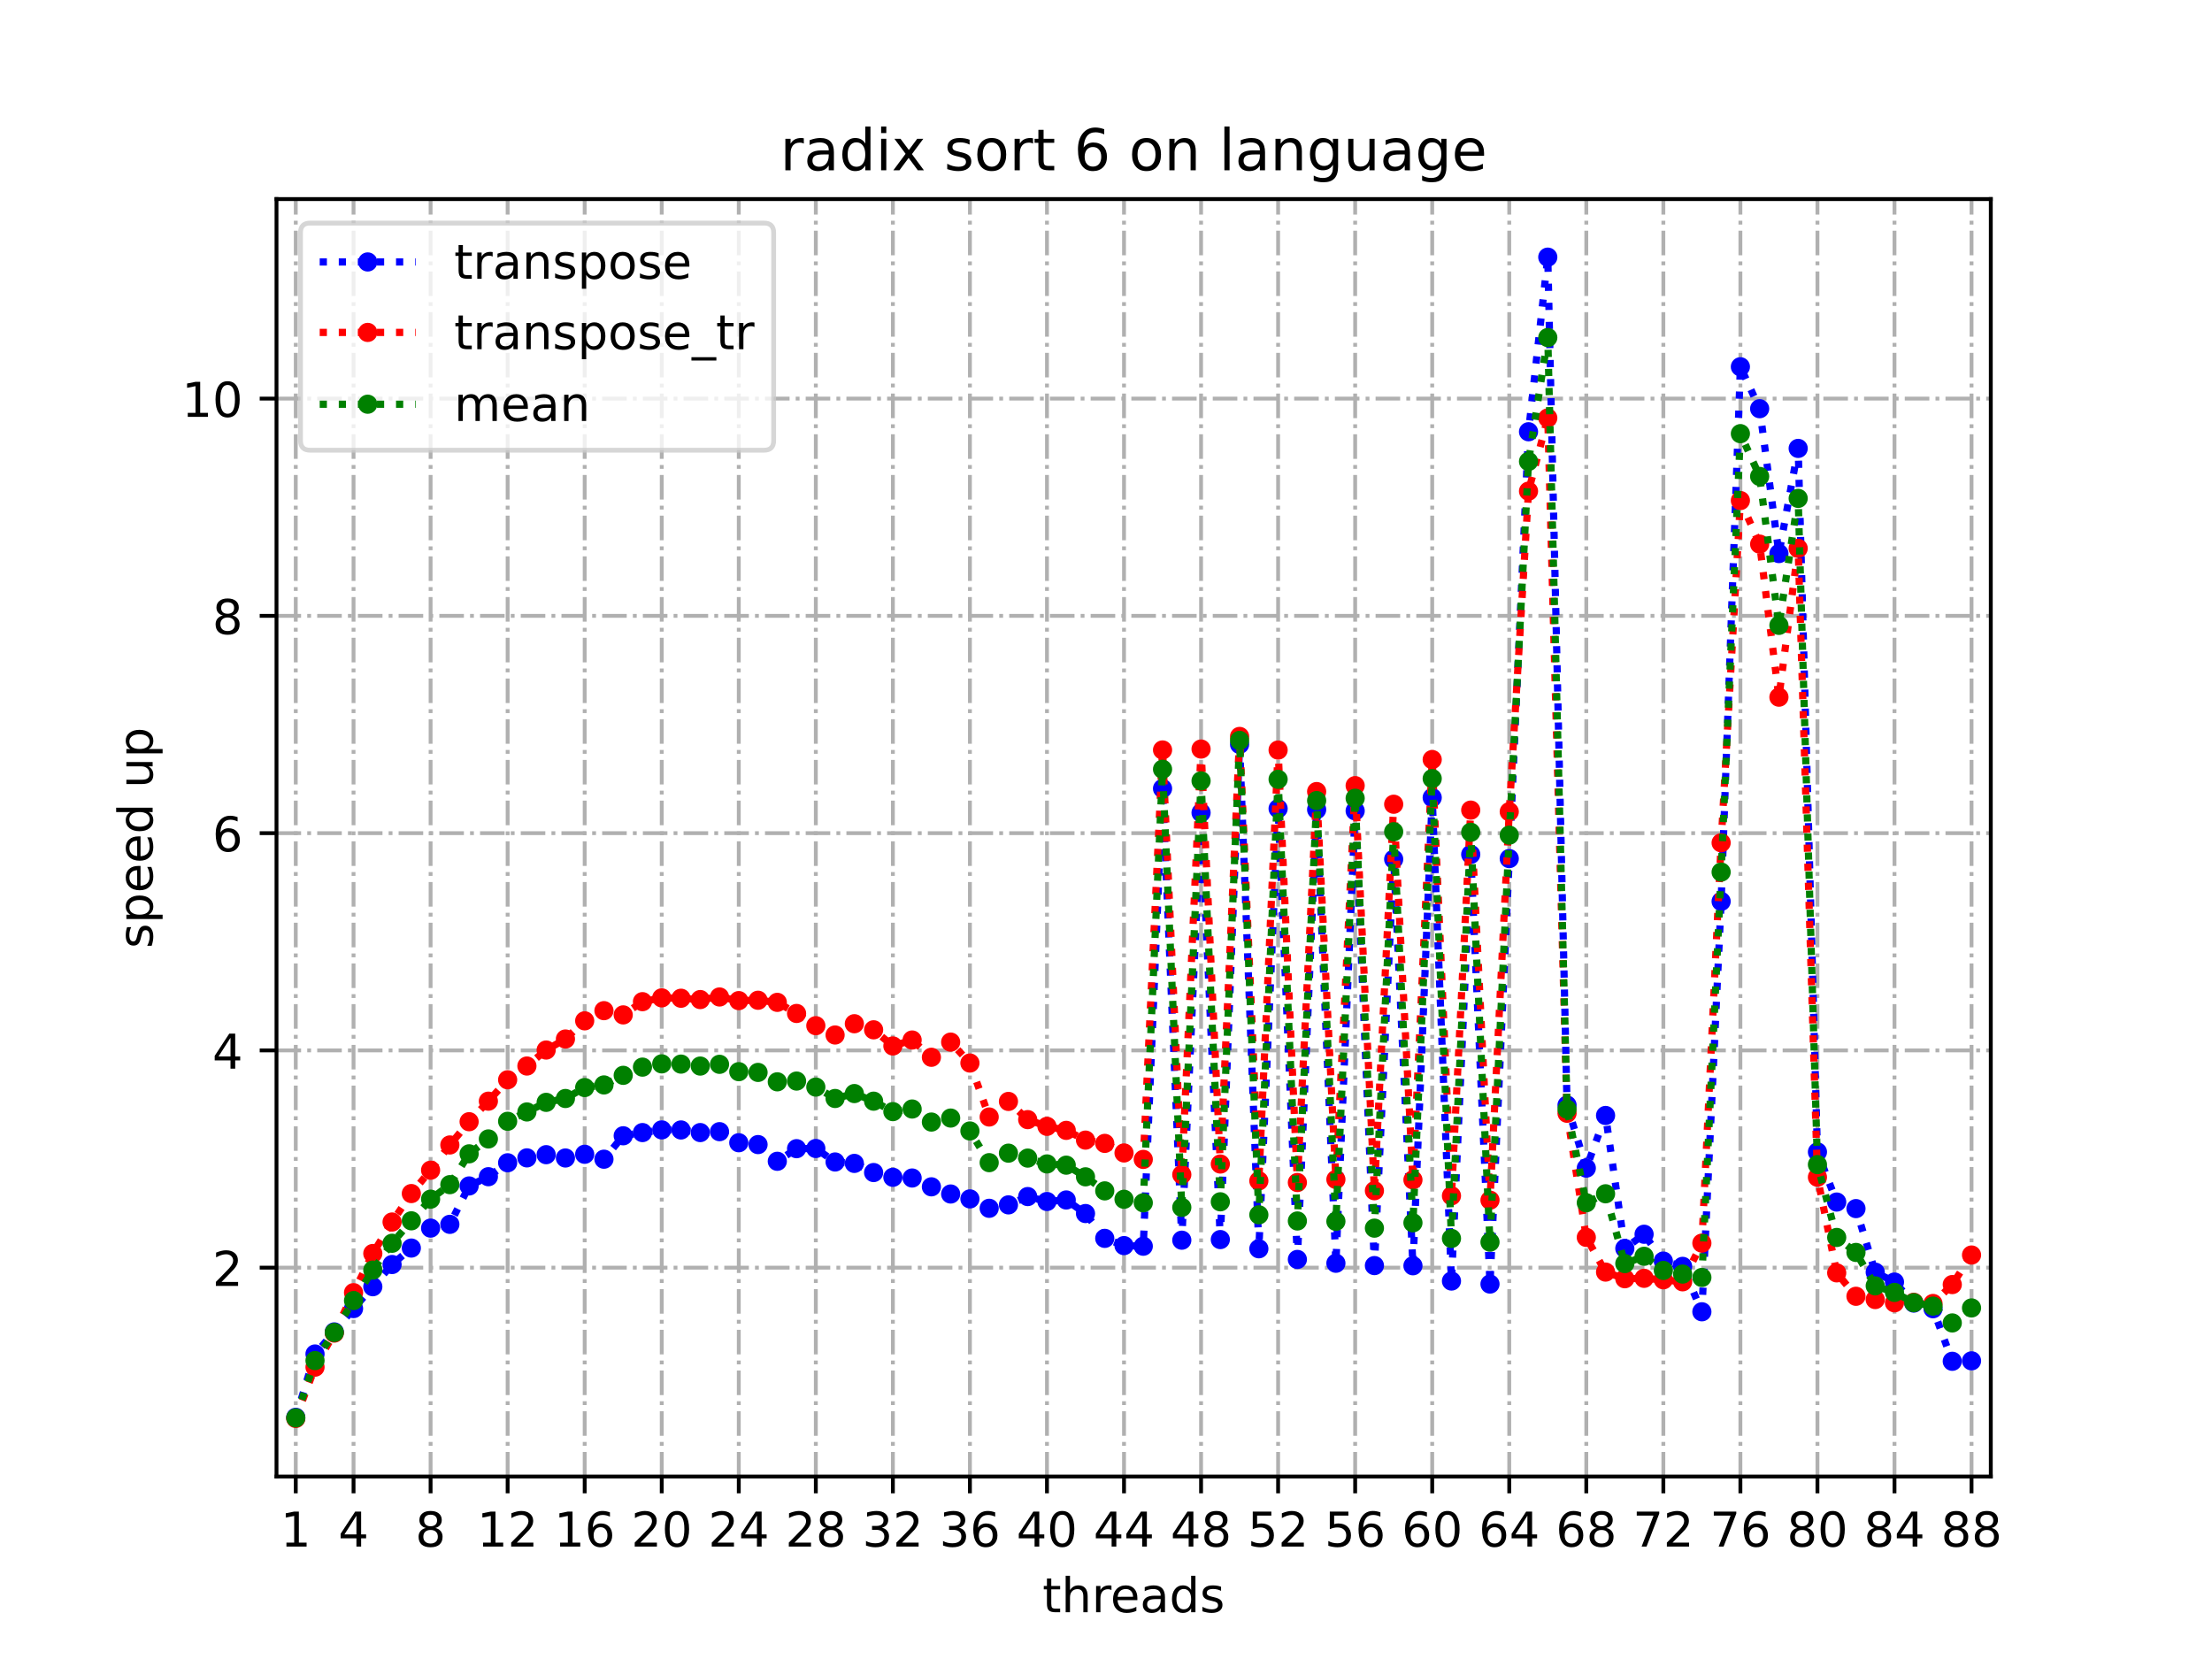<?xml version="1.0" encoding="utf-8" standalone="no"?>
<!DOCTYPE svg PUBLIC "-//W3C//DTD SVG 1.1//EN"
  "http://www.w3.org/Graphics/SVG/1.1/DTD/svg11.dtd">
<!-- Created with matplotlib (https://matplotlib.org/) -->
<svg height="345.6pt" version="1.1" viewBox="0 0 460.8 345.6" width="460.8pt" xmlns="http://www.w3.org/2000/svg" xmlns:xlink="http://www.w3.org/1999/xlink">
 <defs>
  <style type="text/css">
*{stroke-linecap:butt;stroke-linejoin:round;}
  </style>
 </defs>
 <g id="figure_1">
  <g id="patch_1">
   <path d="M 0 345.6 
L 460.8 345.6 
L 460.8 0 
L 0 0 
z
" style="fill:#ffffff;"/>
  </g>
  <g id="axes_1">
   <g id="patch_2">
    <path d="M 57.6 307.584 
L 414.72 307.584 
L 414.72 41.472 
L 57.6 41.472 
z
" style="fill:#ffffff;"/>
   </g>
   <g id="matplotlib.axis_1">
    <g id="xtick_1">
     <g id="line2d_1">
      <path clip-path="url(#p630e7cdb4b)" d="M 61.613 307.584 
L 61.613 41.472 
" style="fill:none;stroke:#b0b0b0;stroke-dasharray:5.12,1.28,0.8,1.28;stroke-dashoffset:0;stroke-width:0.8;"/>
     </g>
     <g id="line2d_2">
      <defs>
       <path d="M 0 0 
L 0 3.5 
" id="m3c201bdd54" style="stroke:#000000;stroke-width:0.8;"/>
      </defs>
      <g>
       <use style="stroke:#000000;stroke-width:0.8;" x="61.613" xlink:href="#m3c201bdd54" y="307.584"/>
      </g>
     </g>
     <g id="text_1">
      <!-- 1 -->
      <defs>
       <path d="M 12.406 8.297 
L 28.516 8.297 
L 28.516 63.922 
L 10.984 60.406 
L 10.984 69.391 
L 28.422 72.906 
L 38.281 72.906 
L 38.281 8.297 
L 54.391 8.297 
L 54.391 0 
L 12.406 0 
z
" id="DejaVuSans-49"/>
      </defs>
      <g transform="translate(58.431 322.182)scale(0.1 -0.1)">
       <use xlink:href="#DejaVuSans-49"/>
      </g>
     </g>
    </g>
    <g id="xtick_2">
     <g id="line2d_3">
      <path clip-path="url(#p630e7cdb4b)" d="M 73.65 307.584 
L 73.65 41.472 
" style="fill:none;stroke:#b0b0b0;stroke-dasharray:5.12,1.28,0.8,1.28;stroke-dashoffset:0;stroke-width:0.8;"/>
     </g>
     <g id="line2d_4">
      <g>
       <use style="stroke:#000000;stroke-width:0.8;" x="73.65" xlink:href="#m3c201bdd54" y="307.584"/>
      </g>
     </g>
     <g id="text_2">
      <!-- 4 -->
      <defs>
       <path d="M 37.797 64.312 
L 12.891 25.391 
L 37.797 25.391 
z
M 35.203 72.906 
L 47.609 72.906 
L 47.609 25.391 
L 58.016 25.391 
L 58.016 17.188 
L 47.609 17.188 
L 47.609 0 
L 37.797 0 
L 37.797 17.188 
L 4.891 17.188 
L 4.891 26.703 
z
" id="DejaVuSans-52"/>
      </defs>
      <g transform="translate(70.469 322.182)scale(0.1 -0.1)">
       <use xlink:href="#DejaVuSans-52"/>
      </g>
     </g>
    </g>
    <g id="xtick_3">
     <g id="line2d_5">
      <path clip-path="url(#p630e7cdb4b)" d="M 89.701 307.584 
L 89.701 41.472 
" style="fill:none;stroke:#b0b0b0;stroke-dasharray:5.12,1.28,0.8,1.28;stroke-dashoffset:0;stroke-width:0.8;"/>
     </g>
     <g id="line2d_6">
      <g>
       <use style="stroke:#000000;stroke-width:0.8;" x="89.701" xlink:href="#m3c201bdd54" y="307.584"/>
      </g>
     </g>
     <g id="text_3">
      <!-- 8 -->
      <defs>
       <path d="M 31.781 34.625 
Q 24.75 34.625 20.719 30.859 
Q 16.703 27.094 16.703 20.516 
Q 16.703 13.922 20.719 10.156 
Q 24.75 6.391 31.781 6.391 
Q 38.812 6.391 42.859 10.172 
Q 46.922 13.969 46.922 20.516 
Q 46.922 27.094 42.891 30.859 
Q 38.875 34.625 31.781 34.625 
z
M 21.922 38.812 
Q 15.578 40.375 12.031 44.719 
Q 8.5 49.078 8.5 55.328 
Q 8.5 64.062 14.719 69.141 
Q 20.953 74.219 31.781 74.219 
Q 42.672 74.219 48.875 69.141 
Q 55.078 64.062 55.078 55.328 
Q 55.078 49.078 51.531 44.719 
Q 48 40.375 41.703 38.812 
Q 48.828 37.156 52.797 32.312 
Q 56.781 27.484 56.781 20.516 
Q 56.781 9.906 50.312 4.234 
Q 43.844 -1.422 31.781 -1.422 
Q 19.734 -1.422 13.25 4.234 
Q 6.781 9.906 6.781 20.516 
Q 6.781 27.484 10.781 32.312 
Q 14.797 37.156 21.922 38.812 
z
M 18.312 54.391 
Q 18.312 48.734 21.844 45.562 
Q 25.391 42.391 31.781 42.391 
Q 38.141 42.391 41.719 45.562 
Q 45.312 48.734 45.312 54.391 
Q 45.312 60.062 41.719 63.234 
Q 38.141 66.406 31.781 66.406 
Q 25.391 66.406 21.844 63.234 
Q 18.312 60.062 18.312 54.391 
z
" id="DejaVuSans-56"/>
      </defs>
      <g transform="translate(86.519 322.182)scale(0.1 -0.1)">
       <use xlink:href="#DejaVuSans-56"/>
      </g>
     </g>
    </g>
    <g id="xtick_4">
     <g id="line2d_7">
      <path clip-path="url(#p630e7cdb4b)" d="M 105.751 307.584 
L 105.751 41.472 
" style="fill:none;stroke:#b0b0b0;stroke-dasharray:5.12,1.28,0.8,1.28;stroke-dashoffset:0;stroke-width:0.8;"/>
     </g>
     <g id="line2d_8">
      <g>
       <use style="stroke:#000000;stroke-width:0.8;" x="105.751" xlink:href="#m3c201bdd54" y="307.584"/>
      </g>
     </g>
     <g id="text_4">
      <!-- 12 -->
      <defs>
       <path d="M 19.188 8.297 
L 53.609 8.297 
L 53.609 0 
L 7.328 0 
L 7.328 8.297 
Q 12.938 14.109 22.625 23.891 
Q 32.328 33.688 34.812 36.531 
Q 39.547 41.844 41.422 45.531 
Q 43.312 49.219 43.312 52.781 
Q 43.312 58.594 39.234 62.25 
Q 35.156 65.922 28.609 65.922 
Q 23.969 65.922 18.812 64.312 
Q 13.672 62.703 7.812 59.422 
L 7.812 69.391 
Q 13.766 71.781 18.938 73 
Q 24.125 74.219 28.422 74.219 
Q 39.75 74.219 46.484 68.547 
Q 53.219 62.891 53.219 53.422 
Q 53.219 48.922 51.531 44.891 
Q 49.859 40.875 45.406 35.406 
Q 44.188 33.984 37.641 27.219 
Q 31.109 20.453 19.188 8.297 
z
" id="DejaVuSans-50"/>
      </defs>
      <g transform="translate(99.389 322.182)scale(0.1 -0.1)">
       <use xlink:href="#DejaVuSans-49"/>
       <use x="63.623" xlink:href="#DejaVuSans-50"/>
      </g>
     </g>
    </g>
    <g id="xtick_5">
     <g id="line2d_9">
      <path clip-path="url(#p630e7cdb4b)" d="M 121.801 307.584 
L 121.801 41.472 
" style="fill:none;stroke:#b0b0b0;stroke-dasharray:5.12,1.28,0.8,1.28;stroke-dashoffset:0;stroke-width:0.8;"/>
     </g>
     <g id="line2d_10">
      <g>
       <use style="stroke:#000000;stroke-width:0.8;" x="121.801" xlink:href="#m3c201bdd54" y="307.584"/>
      </g>
     </g>
     <g id="text_5">
      <!-- 16 -->
      <defs>
       <path d="M 33.016 40.375 
Q 26.375 40.375 22.484 35.828 
Q 18.609 31.297 18.609 23.391 
Q 18.609 15.531 22.484 10.953 
Q 26.375 6.391 33.016 6.391 
Q 39.656 6.391 43.531 10.953 
Q 47.406 15.531 47.406 23.391 
Q 47.406 31.297 43.531 35.828 
Q 39.656 40.375 33.016 40.375 
z
M 52.594 71.297 
L 52.594 62.312 
Q 48.875 64.062 45.094 64.984 
Q 41.312 65.922 37.594 65.922 
Q 27.828 65.922 22.672 59.328 
Q 17.531 52.734 16.797 39.406 
Q 19.672 43.656 24.016 45.922 
Q 28.375 48.188 33.594 48.188 
Q 44.578 48.188 50.953 41.516 
Q 57.328 34.859 57.328 23.391 
Q 57.328 12.156 50.688 5.359 
Q 44.047 -1.422 33.016 -1.422 
Q 20.359 -1.422 13.672 8.266 
Q 6.984 17.969 6.984 36.375 
Q 6.984 53.656 15.188 63.938 
Q 23.391 74.219 37.203 74.219 
Q 40.922 74.219 44.703 73.484 
Q 48.484 72.75 52.594 71.297 
z
" id="DejaVuSans-54"/>
      </defs>
      <g transform="translate(115.439 322.182)scale(0.1 -0.1)">
       <use xlink:href="#DejaVuSans-49"/>
       <use x="63.623" xlink:href="#DejaVuSans-54"/>
      </g>
     </g>
    </g>
    <g id="xtick_6">
     <g id="line2d_11">
      <path clip-path="url(#p630e7cdb4b)" d="M 137.852 307.584 
L 137.852 41.472 
" style="fill:none;stroke:#b0b0b0;stroke-dasharray:5.12,1.28,0.8,1.28;stroke-dashoffset:0;stroke-width:0.8;"/>
     </g>
     <g id="line2d_12">
      <g>
       <use style="stroke:#000000;stroke-width:0.8;" x="137.852" xlink:href="#m3c201bdd54" y="307.584"/>
      </g>
     </g>
     <g id="text_6">
      <!-- 20 -->
      <defs>
       <path d="M 31.781 66.406 
Q 24.172 66.406 20.328 58.906 
Q 16.5 51.422 16.5 36.375 
Q 16.5 21.391 20.328 13.891 
Q 24.172 6.391 31.781 6.391 
Q 39.453 6.391 43.281 13.891 
Q 47.125 21.391 47.125 36.375 
Q 47.125 51.422 43.281 58.906 
Q 39.453 66.406 31.781 66.406 
z
M 31.781 74.219 
Q 44.047 74.219 50.516 64.516 
Q 56.984 54.828 56.984 36.375 
Q 56.984 17.969 50.516 8.266 
Q 44.047 -1.422 31.781 -1.422 
Q 19.531 -1.422 13.062 8.266 
Q 6.594 17.969 6.594 36.375 
Q 6.594 54.828 13.062 64.516 
Q 19.531 74.219 31.781 74.219 
z
" id="DejaVuSans-48"/>
      </defs>
      <g transform="translate(131.489 322.182)scale(0.1 -0.1)">
       <use xlink:href="#DejaVuSans-50"/>
       <use x="63.623" xlink:href="#DejaVuSans-48"/>
      </g>
     </g>
    </g>
    <g id="xtick_7">
     <g id="line2d_13">
      <path clip-path="url(#p630e7cdb4b)" d="M 153.902 307.584 
L 153.902 41.472 
" style="fill:none;stroke:#b0b0b0;stroke-dasharray:5.12,1.28,0.8,1.28;stroke-dashoffset:0;stroke-width:0.8;"/>
     </g>
     <g id="line2d_14">
      <g>
       <use style="stroke:#000000;stroke-width:0.8;" x="153.902" xlink:href="#m3c201bdd54" y="307.584"/>
      </g>
     </g>
     <g id="text_7">
      <!-- 24 -->
      <g transform="translate(147.54 322.182)scale(0.1 -0.1)">
       <use xlink:href="#DejaVuSans-50"/>
       <use x="63.623" xlink:href="#DejaVuSans-52"/>
      </g>
     </g>
    </g>
    <g id="xtick_8">
     <g id="line2d_15">
      <path clip-path="url(#p630e7cdb4b)" d="M 169.952 307.584 
L 169.952 41.472 
" style="fill:none;stroke:#b0b0b0;stroke-dasharray:5.12,1.28,0.8,1.28;stroke-dashoffset:0;stroke-width:0.8;"/>
     </g>
     <g id="line2d_16">
      <g>
       <use style="stroke:#000000;stroke-width:0.8;" x="169.952" xlink:href="#m3c201bdd54" y="307.584"/>
      </g>
     </g>
     <g id="text_8">
      <!-- 28 -->
      <g transform="translate(163.59 322.182)scale(0.1 -0.1)">
       <use xlink:href="#DejaVuSans-50"/>
       <use x="63.623" xlink:href="#DejaVuSans-56"/>
      </g>
     </g>
    </g>
    <g id="xtick_9">
     <g id="line2d_17">
      <path clip-path="url(#p630e7cdb4b)" d="M 186.003 307.584 
L 186.003 41.472 
" style="fill:none;stroke:#b0b0b0;stroke-dasharray:5.12,1.28,0.8,1.28;stroke-dashoffset:0;stroke-width:0.8;"/>
     </g>
     <g id="line2d_18">
      <g>
       <use style="stroke:#000000;stroke-width:0.8;" x="186.003" xlink:href="#m3c201bdd54" y="307.584"/>
      </g>
     </g>
     <g id="text_9">
      <!-- 32 -->
      <defs>
       <path d="M 40.578 39.312 
Q 47.656 37.797 51.625 33 
Q 55.609 28.219 55.609 21.188 
Q 55.609 10.406 48.188 4.484 
Q 40.766 -1.422 27.094 -1.422 
Q 22.516 -1.422 17.656 -0.516 
Q 12.797 0.391 7.625 2.203 
L 7.625 11.719 
Q 11.719 9.328 16.594 8.109 
Q 21.484 6.891 26.812 6.891 
Q 36.078 6.891 40.938 10.547 
Q 45.797 14.203 45.797 21.188 
Q 45.797 27.641 41.281 31.266 
Q 36.766 34.906 28.719 34.906 
L 20.219 34.906 
L 20.219 43.016 
L 29.109 43.016 
Q 36.375 43.016 40.234 45.922 
Q 44.094 48.828 44.094 54.297 
Q 44.094 59.906 40.109 62.906 
Q 36.141 65.922 28.719 65.922 
Q 24.656 65.922 20.016 65.031 
Q 15.375 64.156 9.812 62.312 
L 9.812 71.094 
Q 15.438 72.656 20.344 73.438 
Q 25.25 74.219 29.594 74.219 
Q 40.828 74.219 47.359 69.109 
Q 53.906 64.016 53.906 55.328 
Q 53.906 49.266 50.438 45.094 
Q 46.969 40.922 40.578 39.312 
z
" id="DejaVuSans-51"/>
      </defs>
      <g transform="translate(179.64 322.182)scale(0.1 -0.1)">
       <use xlink:href="#DejaVuSans-51"/>
       <use x="63.623" xlink:href="#DejaVuSans-50"/>
      </g>
     </g>
    </g>
    <g id="xtick_10">
     <g id="line2d_19">
      <path clip-path="url(#p630e7cdb4b)" d="M 202.053 307.584 
L 202.053 41.472 
" style="fill:none;stroke:#b0b0b0;stroke-dasharray:5.12,1.28,0.8,1.28;stroke-dashoffset:0;stroke-width:0.8;"/>
     </g>
     <g id="line2d_20">
      <g>
       <use style="stroke:#000000;stroke-width:0.8;" x="202.053" xlink:href="#m3c201bdd54" y="307.584"/>
      </g>
     </g>
     <g id="text_10">
      <!-- 36 -->
      <g transform="translate(195.691 322.182)scale(0.1 -0.1)">
       <use xlink:href="#DejaVuSans-51"/>
       <use x="63.623" xlink:href="#DejaVuSans-54"/>
      </g>
     </g>
    </g>
    <g id="xtick_11">
     <g id="line2d_21">
      <path clip-path="url(#p630e7cdb4b)" d="M 218.103 307.584 
L 218.103 41.472 
" style="fill:none;stroke:#b0b0b0;stroke-dasharray:5.12,1.28,0.8,1.28;stroke-dashoffset:0;stroke-width:0.8;"/>
     </g>
     <g id="line2d_22">
      <g>
       <use style="stroke:#000000;stroke-width:0.8;" x="218.103" xlink:href="#m3c201bdd54" y="307.584"/>
      </g>
     </g>
     <g id="text_11">
      <!-- 40 -->
      <g transform="translate(211.741 322.182)scale(0.1 -0.1)">
       <use xlink:href="#DejaVuSans-52"/>
       <use x="63.623" xlink:href="#DejaVuSans-48"/>
      </g>
     </g>
    </g>
    <g id="xtick_12">
     <g id="line2d_23">
      <path clip-path="url(#p630e7cdb4b)" d="M 234.154 307.584 
L 234.154 41.472 
" style="fill:none;stroke:#b0b0b0;stroke-dasharray:5.12,1.28,0.8,1.28;stroke-dashoffset:0;stroke-width:0.8;"/>
     </g>
     <g id="line2d_24">
      <g>
       <use style="stroke:#000000;stroke-width:0.8;" x="234.154" xlink:href="#m3c201bdd54" y="307.584"/>
      </g>
     </g>
     <g id="text_12">
      <!-- 44 -->
      <g transform="translate(227.791 322.182)scale(0.1 -0.1)">
       <use xlink:href="#DejaVuSans-52"/>
       <use x="63.623" xlink:href="#DejaVuSans-52"/>
      </g>
     </g>
    </g>
    <g id="xtick_13">
     <g id="line2d_25">
      <path clip-path="url(#p630e7cdb4b)" d="M 250.204 307.584 
L 250.204 41.472 
" style="fill:none;stroke:#b0b0b0;stroke-dasharray:5.12,1.28,0.8,1.28;stroke-dashoffset:0;stroke-width:0.8;"/>
     </g>
     <g id="line2d_26">
      <g>
       <use style="stroke:#000000;stroke-width:0.8;" x="250.204" xlink:href="#m3c201bdd54" y="307.584"/>
      </g>
     </g>
     <g id="text_13">
      <!-- 48 -->
      <g transform="translate(243.842 322.182)scale(0.1 -0.1)">
       <use xlink:href="#DejaVuSans-52"/>
       <use x="63.623" xlink:href="#DejaVuSans-56"/>
      </g>
     </g>
    </g>
    <g id="xtick_14">
     <g id="line2d_27">
      <path clip-path="url(#p630e7cdb4b)" d="M 266.254 307.584 
L 266.254 41.472 
" style="fill:none;stroke:#b0b0b0;stroke-dasharray:5.12,1.28,0.8,1.28;stroke-dashoffset:0;stroke-width:0.8;"/>
     </g>
     <g id="line2d_28">
      <g>
       <use style="stroke:#000000;stroke-width:0.8;" x="266.254" xlink:href="#m3c201bdd54" y="307.584"/>
      </g>
     </g>
     <g id="text_14">
      <!-- 52 -->
      <defs>
       <path d="M 10.797 72.906 
L 49.516 72.906 
L 49.516 64.594 
L 19.828 64.594 
L 19.828 46.734 
Q 21.969 47.469 24.109 47.828 
Q 26.266 48.188 28.422 48.188 
Q 40.625 48.188 47.75 41.5 
Q 54.891 34.812 54.891 23.391 
Q 54.891 11.625 47.562 5.094 
Q 40.234 -1.422 26.906 -1.422 
Q 22.312 -1.422 17.547 -0.641 
Q 12.797 0.141 7.719 1.703 
L 7.719 11.625 
Q 12.109 9.234 16.797 8.062 
Q 21.484 6.891 26.703 6.891 
Q 35.156 6.891 40.078 11.328 
Q 45.016 15.766 45.016 23.391 
Q 45.016 31 40.078 35.438 
Q 35.156 39.891 26.703 39.891 
Q 22.75 39.891 18.812 39.016 
Q 14.891 38.141 10.797 36.281 
z
" id="DejaVuSans-53"/>
      </defs>
      <g transform="translate(259.892 322.182)scale(0.1 -0.1)">
       <use xlink:href="#DejaVuSans-53"/>
       <use x="63.623" xlink:href="#DejaVuSans-50"/>
      </g>
     </g>
    </g>
    <g id="xtick_15">
     <g id="line2d_29">
      <path clip-path="url(#p630e7cdb4b)" d="M 282.305 307.584 
L 282.305 41.472 
" style="fill:none;stroke:#b0b0b0;stroke-dasharray:5.12,1.28,0.8,1.28;stroke-dashoffset:0;stroke-width:0.8;"/>
     </g>
     <g id="line2d_30">
      <g>
       <use style="stroke:#000000;stroke-width:0.8;" x="282.305" xlink:href="#m3c201bdd54" y="307.584"/>
      </g>
     </g>
     <g id="text_15">
      <!-- 56 -->
      <g transform="translate(275.942 322.182)scale(0.1 -0.1)">
       <use xlink:href="#DejaVuSans-53"/>
       <use x="63.623" xlink:href="#DejaVuSans-54"/>
      </g>
     </g>
    </g>
    <g id="xtick_16">
     <g id="line2d_31">
      <path clip-path="url(#p630e7cdb4b)" d="M 298.355 307.584 
L 298.355 41.472 
" style="fill:none;stroke:#b0b0b0;stroke-dasharray:5.12,1.28,0.8,1.28;stroke-dashoffset:0;stroke-width:0.8;"/>
     </g>
     <g id="line2d_32">
      <g>
       <use style="stroke:#000000;stroke-width:0.8;" x="298.355" xlink:href="#m3c201bdd54" y="307.584"/>
      </g>
     </g>
     <g id="text_16">
      <!-- 60 -->
      <g transform="translate(291.993 322.182)scale(0.1 -0.1)">
       <use xlink:href="#DejaVuSans-54"/>
       <use x="63.623" xlink:href="#DejaVuSans-48"/>
      </g>
     </g>
    </g>
    <g id="xtick_17">
     <g id="line2d_33">
      <path clip-path="url(#p630e7cdb4b)" d="M 314.405 307.584 
L 314.405 41.472 
" style="fill:none;stroke:#b0b0b0;stroke-dasharray:5.12,1.28,0.8,1.28;stroke-dashoffset:0;stroke-width:0.8;"/>
     </g>
     <g id="line2d_34">
      <g>
       <use style="stroke:#000000;stroke-width:0.8;" x="314.405" xlink:href="#m3c201bdd54" y="307.584"/>
      </g>
     </g>
     <g id="text_17">
      <!-- 64 -->
      <g transform="translate(308.043 322.182)scale(0.1 -0.1)">
       <use xlink:href="#DejaVuSans-54"/>
       <use x="63.623" xlink:href="#DejaVuSans-52"/>
      </g>
     </g>
    </g>
    <g id="xtick_18">
     <g id="line2d_35">
      <path clip-path="url(#p630e7cdb4b)" d="M 330.456 307.584 
L 330.456 41.472 
" style="fill:none;stroke:#b0b0b0;stroke-dasharray:5.12,1.28,0.8,1.28;stroke-dashoffset:0;stroke-width:0.8;"/>
     </g>
     <g id="line2d_36">
      <g>
       <use style="stroke:#000000;stroke-width:0.8;" x="330.456" xlink:href="#m3c201bdd54" y="307.584"/>
      </g>
     </g>
     <g id="text_18">
      <!-- 68 -->
      <g transform="translate(324.093 322.182)scale(0.1 -0.1)">
       <use xlink:href="#DejaVuSans-54"/>
       <use x="63.623" xlink:href="#DejaVuSans-56"/>
      </g>
     </g>
    </g>
    <g id="xtick_19">
     <g id="line2d_37">
      <path clip-path="url(#p630e7cdb4b)" d="M 346.506 307.584 
L 346.506 41.472 
" style="fill:none;stroke:#b0b0b0;stroke-dasharray:5.12,1.28,0.8,1.28;stroke-dashoffset:0;stroke-width:0.8;"/>
     </g>
     <g id="line2d_38">
      <g>
       <use style="stroke:#000000;stroke-width:0.8;" x="346.506" xlink:href="#m3c201bdd54" y="307.584"/>
      </g>
     </g>
     <g id="text_19">
      <!-- 72 -->
      <defs>
       <path d="M 8.203 72.906 
L 55.078 72.906 
L 55.078 68.703 
L 28.609 0 
L 18.312 0 
L 43.219 64.594 
L 8.203 64.594 
z
" id="DejaVuSans-55"/>
      </defs>
      <g transform="translate(340.144 322.182)scale(0.1 -0.1)">
       <use xlink:href="#DejaVuSans-55"/>
       <use x="63.623" xlink:href="#DejaVuSans-50"/>
      </g>
     </g>
    </g>
    <g id="xtick_20">
     <g id="line2d_39">
      <path clip-path="url(#p630e7cdb4b)" d="M 362.556 307.584 
L 362.556 41.472 
" style="fill:none;stroke:#b0b0b0;stroke-dasharray:5.12,1.28,0.8,1.28;stroke-dashoffset:0;stroke-width:0.8;"/>
     </g>
     <g id="line2d_40">
      <g>
       <use style="stroke:#000000;stroke-width:0.8;" x="362.556" xlink:href="#m3c201bdd54" y="307.584"/>
      </g>
     </g>
     <g id="text_20">
      <!-- 76 -->
      <g transform="translate(356.194 322.182)scale(0.1 -0.1)">
       <use xlink:href="#DejaVuSans-55"/>
       <use x="63.623" xlink:href="#DejaVuSans-54"/>
      </g>
     </g>
    </g>
    <g id="xtick_21">
     <g id="line2d_41">
      <path clip-path="url(#p630e7cdb4b)" d="M 378.607 307.584 
L 378.607 41.472 
" style="fill:none;stroke:#b0b0b0;stroke-dasharray:5.12,1.28,0.8,1.28;stroke-dashoffset:0;stroke-width:0.8;"/>
     </g>
     <g id="line2d_42">
      <g>
       <use style="stroke:#000000;stroke-width:0.8;" x="378.607" xlink:href="#m3c201bdd54" y="307.584"/>
      </g>
     </g>
     <g id="text_21">
      <!-- 80 -->
      <g transform="translate(372.244 322.182)scale(0.1 -0.1)">
       <use xlink:href="#DejaVuSans-56"/>
       <use x="63.623" xlink:href="#DejaVuSans-48"/>
      </g>
     </g>
    </g>
    <g id="xtick_22">
     <g id="line2d_43">
      <path clip-path="url(#p630e7cdb4b)" d="M 394.657 307.584 
L 394.657 41.472 
" style="fill:none;stroke:#b0b0b0;stroke-dasharray:5.12,1.28,0.8,1.28;stroke-dashoffset:0;stroke-width:0.8;"/>
     </g>
     <g id="line2d_44">
      <g>
       <use style="stroke:#000000;stroke-width:0.8;" x="394.657" xlink:href="#m3c201bdd54" y="307.584"/>
      </g>
     </g>
     <g id="text_22">
      <!-- 84 -->
      <g transform="translate(388.295 322.182)scale(0.1 -0.1)">
       <use xlink:href="#DejaVuSans-56"/>
       <use x="63.623" xlink:href="#DejaVuSans-52"/>
      </g>
     </g>
    </g>
    <g id="xtick_23">
     <g id="line2d_45">
      <path clip-path="url(#p630e7cdb4b)" d="M 410.707 307.584 
L 410.707 41.472 
" style="fill:none;stroke:#b0b0b0;stroke-dasharray:5.12,1.28,0.8,1.28;stroke-dashoffset:0;stroke-width:0.8;"/>
     </g>
     <g id="line2d_46">
      <g>
       <use style="stroke:#000000;stroke-width:0.8;" x="410.707" xlink:href="#m3c201bdd54" y="307.584"/>
      </g>
     </g>
     <g id="text_23">
      <!-- 88 -->
      <g transform="translate(404.345 322.182)scale(0.1 -0.1)">
       <use xlink:href="#DejaVuSans-56"/>
       <use x="63.623" xlink:href="#DejaVuSans-56"/>
      </g>
     </g>
    </g>
    <g id="text_24">
     <!-- threads -->
     <defs>
      <path d="M 18.312 70.219 
L 18.312 54.688 
L 36.812 54.688 
L 36.812 47.703 
L 18.312 47.703 
L 18.312 18.016 
Q 18.312 11.328 20.141 9.422 
Q 21.969 7.516 27.594 7.516 
L 36.812 7.516 
L 36.812 0 
L 27.594 0 
Q 17.188 0 13.234 3.875 
Q 9.281 7.766 9.281 18.016 
L 9.281 47.703 
L 2.688 47.703 
L 2.688 54.688 
L 9.281 54.688 
L 9.281 70.219 
z
" id="DejaVuSans-116"/>
      <path d="M 54.891 33.016 
L 54.891 0 
L 45.906 0 
L 45.906 32.719 
Q 45.906 40.484 42.875 44.328 
Q 39.844 48.188 33.797 48.188 
Q 26.516 48.188 22.312 43.547 
Q 18.109 38.922 18.109 30.906 
L 18.109 0 
L 9.078 0 
L 9.078 75.984 
L 18.109 75.984 
L 18.109 46.188 
Q 21.344 51.125 25.703 53.562 
Q 30.078 56 35.797 56 
Q 45.219 56 50.047 50.172 
Q 54.891 44.344 54.891 33.016 
z
" id="DejaVuSans-104"/>
      <path d="M 41.109 46.297 
Q 39.594 47.172 37.812 47.578 
Q 36.031 48 33.891 48 
Q 26.266 48 22.188 43.047 
Q 18.109 38.094 18.109 28.812 
L 18.109 0 
L 9.078 0 
L 9.078 54.688 
L 18.109 54.688 
L 18.109 46.188 
Q 20.953 51.172 25.484 53.578 
Q 30.031 56 36.531 56 
Q 37.453 56 38.578 55.875 
Q 39.703 55.766 41.062 55.516 
z
" id="DejaVuSans-114"/>
      <path d="M 56.203 29.594 
L 56.203 25.203 
L 14.891 25.203 
Q 15.484 15.922 20.484 11.062 
Q 25.484 6.203 34.422 6.203 
Q 39.594 6.203 44.453 7.469 
Q 49.312 8.734 54.109 11.281 
L 54.109 2.781 
Q 49.266 0.734 44.188 -0.344 
Q 39.109 -1.422 33.891 -1.422 
Q 20.797 -1.422 13.156 6.188 
Q 5.516 13.812 5.516 26.812 
Q 5.516 40.234 12.766 48.109 
Q 20.016 56 32.328 56 
Q 43.359 56 49.781 48.891 
Q 56.203 41.797 56.203 29.594 
z
M 47.219 32.234 
Q 47.125 39.594 43.094 43.984 
Q 39.062 48.391 32.422 48.391 
Q 24.906 48.391 20.391 44.141 
Q 15.875 39.891 15.188 32.172 
z
" id="DejaVuSans-101"/>
      <path d="M 34.281 27.484 
Q 23.391 27.484 19.188 25 
Q 14.984 22.516 14.984 16.5 
Q 14.984 11.719 18.141 8.906 
Q 21.297 6.109 26.703 6.109 
Q 34.188 6.109 38.703 11.406 
Q 43.219 16.703 43.219 25.484 
L 43.219 27.484 
z
M 52.203 31.203 
L 52.203 0 
L 43.219 0 
L 43.219 8.297 
Q 40.141 3.328 35.547 0.953 
Q 30.953 -1.422 24.312 -1.422 
Q 15.922 -1.422 10.953 3.297 
Q 6 8.016 6 15.922 
Q 6 25.141 12.172 29.828 
Q 18.359 34.516 30.609 34.516 
L 43.219 34.516 
L 43.219 35.406 
Q 43.219 41.609 39.141 45 
Q 35.062 48.391 27.688 48.391 
Q 23 48.391 18.547 47.266 
Q 14.109 46.141 10.016 43.891 
L 10.016 52.203 
Q 14.938 54.109 19.578 55.047 
Q 24.219 56 28.609 56 
Q 40.484 56 46.344 49.844 
Q 52.203 43.703 52.203 31.203 
z
" id="DejaVuSans-97"/>
      <path d="M 45.406 46.391 
L 45.406 75.984 
L 54.391 75.984 
L 54.391 0 
L 45.406 0 
L 45.406 8.203 
Q 42.578 3.328 38.25 0.953 
Q 33.938 -1.422 27.875 -1.422 
Q 17.969 -1.422 11.734 6.484 
Q 5.516 14.406 5.516 27.297 
Q 5.516 40.188 11.734 48.094 
Q 17.969 56 27.875 56 
Q 33.938 56 38.25 53.625 
Q 42.578 51.266 45.406 46.391 
z
M 14.797 27.297 
Q 14.797 17.391 18.875 11.75 
Q 22.953 6.109 30.078 6.109 
Q 37.203 6.109 41.297 11.75 
Q 45.406 17.391 45.406 27.297 
Q 45.406 37.203 41.297 42.844 
Q 37.203 48.484 30.078 48.484 
Q 22.953 48.484 18.875 42.844 
Q 14.797 37.203 14.797 27.297 
z
" id="DejaVuSans-100"/>
      <path d="M 44.281 53.078 
L 44.281 44.578 
Q 40.484 46.531 36.375 47.5 
Q 32.281 48.484 27.875 48.484 
Q 21.188 48.484 17.844 46.438 
Q 14.5 44.391 14.5 40.281 
Q 14.5 37.156 16.891 35.375 
Q 19.281 33.594 26.516 31.984 
L 29.594 31.297 
Q 39.156 29.25 43.188 25.516 
Q 47.219 21.781 47.219 15.094 
Q 47.219 7.469 41.188 3.016 
Q 35.156 -1.422 24.609 -1.422 
Q 20.219 -1.422 15.453 -0.562 
Q 10.688 0.297 5.422 2 
L 5.422 11.281 
Q 10.406 8.688 15.234 7.391 
Q 20.062 6.109 24.812 6.109 
Q 31.156 6.109 34.562 8.281 
Q 37.984 10.453 37.984 14.406 
Q 37.984 18.062 35.516 20.016 
Q 33.062 21.969 24.703 23.781 
L 21.578 24.516 
Q 13.234 26.266 9.516 29.906 
Q 5.812 33.547 5.812 39.891 
Q 5.812 47.609 11.281 51.797 
Q 16.75 56 26.812 56 
Q 31.781 56 36.172 55.266 
Q 40.578 54.547 44.281 53.078 
z
" id="DejaVuSans-115"/>
     </defs>
     <g transform="translate(217.169 335.861)scale(0.1 -0.1)">
      <use xlink:href="#DejaVuSans-116"/>
      <use x="39.209" xlink:href="#DejaVuSans-104"/>
      <use x="102.588" xlink:href="#DejaVuSans-114"/>
      <use x="141.451" xlink:href="#DejaVuSans-101"/>
      <use x="202.975" xlink:href="#DejaVuSans-97"/>
      <use x="264.254" xlink:href="#DejaVuSans-100"/>
      <use x="327.73" xlink:href="#DejaVuSans-115"/>
     </g>
    </g>
   </g>
   <g id="matplotlib.axis_2">
    <g id="ytick_1">
     <g id="line2d_47">
      <path clip-path="url(#p630e7cdb4b)" d="M 57.6 264.08 
L 414.72 264.08 
" style="fill:none;stroke:#b0b0b0;stroke-dasharray:5.12,1.28,0.8,1.28;stroke-dashoffset:0;stroke-width:0.8;"/>
     </g>
     <g id="line2d_48">
      <defs>
       <path d="M 0 0 
L -3.5 0 
" id="m4ab6bb1c8d" style="stroke:#000000;stroke-width:0.8;"/>
      </defs>
      <g>
       <use style="stroke:#000000;stroke-width:0.8;" x="57.6" xlink:href="#m4ab6bb1c8d" y="264.08"/>
      </g>
     </g>
     <g id="text_25">
      <!-- 2 -->
      <g transform="translate(44.237 267.879)scale(0.1 -0.1)">
       <use xlink:href="#DejaVuSans-50"/>
      </g>
     </g>
    </g>
    <g id="ytick_2">
     <g id="line2d_49">
      <path clip-path="url(#p630e7cdb4b)" d="M 57.6 218.819 
L 414.72 218.819 
" style="fill:none;stroke:#b0b0b0;stroke-dasharray:5.12,1.28,0.8,1.28;stroke-dashoffset:0;stroke-width:0.8;"/>
     </g>
     <g id="line2d_50">
      <g>
       <use style="stroke:#000000;stroke-width:0.8;" x="57.6" xlink:href="#m4ab6bb1c8d" y="218.819"/>
      </g>
     </g>
     <g id="text_26">
      <!-- 4 -->
      <g transform="translate(44.237 222.618)scale(0.1 -0.1)">
       <use xlink:href="#DejaVuSans-52"/>
      </g>
     </g>
    </g>
    <g id="ytick_3">
     <g id="line2d_51">
      <path clip-path="url(#p630e7cdb4b)" d="M 57.6 173.558 
L 414.72 173.558 
" style="fill:none;stroke:#b0b0b0;stroke-dasharray:5.12,1.28,0.8,1.28;stroke-dashoffset:0;stroke-width:0.8;"/>
     </g>
     <g id="line2d_52">
      <g>
       <use style="stroke:#000000;stroke-width:0.8;" x="57.6" xlink:href="#m4ab6bb1c8d" y="173.558"/>
      </g>
     </g>
     <g id="text_27">
      <!-- 6 -->
      <g transform="translate(44.237 177.357)scale(0.1 -0.1)">
       <use xlink:href="#DejaVuSans-54"/>
      </g>
     </g>
    </g>
    <g id="ytick_4">
     <g id="line2d_53">
      <path clip-path="url(#p630e7cdb4b)" d="M 57.6 128.296 
L 414.72 128.296 
" style="fill:none;stroke:#b0b0b0;stroke-dasharray:5.12,1.28,0.8,1.28;stroke-dashoffset:0;stroke-width:0.8;"/>
     </g>
     <g id="line2d_54">
      <g>
       <use style="stroke:#000000;stroke-width:0.8;" x="57.6" xlink:href="#m4ab6bb1c8d" y="128.296"/>
      </g>
     </g>
     <g id="text_28">
      <!-- 8 -->
      <g transform="translate(44.237 132.096)scale(0.1 -0.1)">
       <use xlink:href="#DejaVuSans-56"/>
      </g>
     </g>
    </g>
    <g id="ytick_5">
     <g id="line2d_55">
      <path clip-path="url(#p630e7cdb4b)" d="M 57.6 83.035 
L 414.72 83.035 
" style="fill:none;stroke:#b0b0b0;stroke-dasharray:5.12,1.28,0.8,1.28;stroke-dashoffset:0;stroke-width:0.8;"/>
     </g>
     <g id="line2d_56">
      <g>
       <use style="stroke:#000000;stroke-width:0.8;" x="57.6" xlink:href="#m4ab6bb1c8d" y="83.035"/>
      </g>
     </g>
     <g id="text_29">
      <!-- 10 -->
      <g transform="translate(37.875 86.834)scale(0.1 -0.1)">
       <use xlink:href="#DejaVuSans-49"/>
       <use x="63.623" xlink:href="#DejaVuSans-48"/>
      </g>
     </g>
    </g>
    <g id="text_30">
     <!-- speed up -->
     <defs>
      <path d="M 18.109 8.203 
L 18.109 -20.797 
L 9.078 -20.797 
L 9.078 54.688 
L 18.109 54.688 
L 18.109 46.391 
Q 20.953 51.266 25.266 53.625 
Q 29.594 56 35.594 56 
Q 45.562 56 51.781 48.094 
Q 58.016 40.188 58.016 27.297 
Q 58.016 14.406 51.781 6.484 
Q 45.562 -1.422 35.594 -1.422 
Q 29.594 -1.422 25.266 0.953 
Q 20.953 3.328 18.109 8.203 
z
M 48.688 27.297 
Q 48.688 37.203 44.609 42.844 
Q 40.531 48.484 33.406 48.484 
Q 26.266 48.484 22.188 42.844 
Q 18.109 37.203 18.109 27.297 
Q 18.109 17.391 22.188 11.75 
Q 26.266 6.109 33.406 6.109 
Q 40.531 6.109 44.609 11.75 
Q 48.688 17.391 48.688 27.297 
z
" id="DejaVuSans-112"/>
      <path id="DejaVuSans-32"/>
      <path d="M 8.5 21.578 
L 8.5 54.688 
L 17.484 54.688 
L 17.484 21.922 
Q 17.484 14.156 20.5 10.266 
Q 23.531 6.391 29.594 6.391 
Q 36.859 6.391 41.078 11.031 
Q 45.312 15.672 45.312 23.688 
L 45.312 54.688 
L 54.297 54.688 
L 54.297 0 
L 45.312 0 
L 45.312 8.406 
Q 42.047 3.422 37.719 1 
Q 33.406 -1.422 27.688 -1.422 
Q 18.266 -1.422 13.375 4.438 
Q 8.5 10.297 8.5 21.578 
z
M 31.109 56 
z
" id="DejaVuSans-117"/>
     </defs>
     <g transform="translate(31.795 197.566)rotate(-90)scale(0.1 -0.1)">
      <use xlink:href="#DejaVuSans-115"/>
      <use x="52.1" xlink:href="#DejaVuSans-112"/>
      <use x="115.576" xlink:href="#DejaVuSans-101"/>
      <use x="177.1" xlink:href="#DejaVuSans-101"/>
      <use x="238.623" xlink:href="#DejaVuSans-100"/>
      <use x="302.1" xlink:href="#DejaVuSans-32"/>
      <use x="333.887" xlink:href="#DejaVuSans-117"/>
      <use x="397.266" xlink:href="#DejaVuSans-112"/>
     </g>
    </g>
   </g>
   <g id="line2d_57">
    <path clip-path="url(#p630e7cdb4b)" d="M 61.613 295.254 
L 65.625 282.062 
L 69.638 277.461 
L 73.65 272.6 
L 77.663 268.047 
L 81.676 263.422 
L 85.688 259.993 
L 89.701 255.84 
L 93.713 255.053 
L 97.726 247.055 
L 101.738 245.129 
L 105.751 242.226 
L 109.764 241.207 
L 113.776 240.54 
L 117.789 241.231 
L 121.801 240.457 
L 125.814 241.483 
L 129.827 236.602 
L 133.839 235.936 
L 137.852 235.373 
L 141.864 235.392 
L 145.877 235.935 
L 149.889 235.746 
L 153.902 238.052 
L 157.915 238.437 
L 161.927 241.918 
L 165.94 239.289 
L 169.952 239.253 
L 173.965 242.061 
L 177.978 242.359 
L 181.99 244.262 
L 186.003 245.251 
L 190.015 245.402 
L 194.028 247.238 
L 198.04 248.733 
L 202.053 249.753 
L 206.066 251.712 
L 210.078 250.999 
L 214.091 249.267 
L 218.103 250.294 
L 222.116 249.977 
L 226.129 252.803 
L 230.141 257.975 
L 234.154 259.481 
L 238.166 259.61 
L 242.179 164.268 
L 246.191 258.354 
L 250.204 169.299 
L 254.217 258.226 
L 258.229 155.068 
L 262.242 260.143 
L 266.254 168.45 
L 270.267 262.363 
L 274.28 168.659 
L 278.292 263.159 
L 282.305 168.917 
L 286.317 263.645 
L 290.33 178.99 
L 294.342 263.683 
L 298.355 166.16 
L 302.368 266.865 
L 306.38 177.992 
L 310.393 267.493 
L 314.405 178.858 
L 318.418 89.942 
L 322.431 53.568 
L 326.443 230.213 
L 330.456 243.339 
L 334.468 232.374 
L 338.481 260.079 
L 342.493 257.118 
L 346.506 262.713 
L 350.519 263.808 
L 354.531 273.268 
L 358.544 187.776 
L 362.556 76.405 
L 366.569 85.14 
L 370.582 115.316 
L 374.594 93.412 
L 378.607 239.976 
L 382.619 250.408 
L 386.632 251.774 
L 390.644 265.015 
L 394.657 267.076 
L 398.67 271.454 
L 402.682 272.635 
L 406.695 283.582 
L 410.707 283.49 
" style="fill:none;stroke:#0000ff;stroke-dasharray:1.5,2.475;stroke-dashoffset:0;stroke-width:1.5;"/>
    <defs>
     <path d="M 0 1.5 
C 0.398 1.5 0.779 1.342 1.061 1.061 
C 1.342 0.779 1.5 0.398 1.5 0 
C 1.5 -0.398 1.342 -0.779 1.061 -1.061 
C 0.779 -1.342 0.398 -1.5 0 -1.5 
C -0.398 -1.5 -0.779 -1.342 -1.061 -1.061 
C -1.342 -0.779 -1.5 -0.398 -1.5 0 
C -1.5 0.398 -1.342 0.779 -1.061 1.061 
C -0.779 1.342 -0.398 1.5 0 1.5 
z
" id="m274f761b5c" style="stroke:#0000ff;"/>
    </defs>
    <g clip-path="url(#p630e7cdb4b)">
     <use style="fill:#0000ff;stroke:#0000ff;" x="61.613" xlink:href="#m274f761b5c" y="295.254"/>
     <use style="fill:#0000ff;stroke:#0000ff;" x="65.625" xlink:href="#m274f761b5c" y="282.062"/>
     <use style="fill:#0000ff;stroke:#0000ff;" x="69.638" xlink:href="#m274f761b5c" y="277.461"/>
     <use style="fill:#0000ff;stroke:#0000ff;" x="73.65" xlink:href="#m274f761b5c" y="272.6"/>
     <use style="fill:#0000ff;stroke:#0000ff;" x="77.663" xlink:href="#m274f761b5c" y="268.047"/>
     <use style="fill:#0000ff;stroke:#0000ff;" x="81.676" xlink:href="#m274f761b5c" y="263.422"/>
     <use style="fill:#0000ff;stroke:#0000ff;" x="85.688" xlink:href="#m274f761b5c" y="259.993"/>
     <use style="fill:#0000ff;stroke:#0000ff;" x="89.701" xlink:href="#m274f761b5c" y="255.84"/>
     <use style="fill:#0000ff;stroke:#0000ff;" x="93.713" xlink:href="#m274f761b5c" y="255.053"/>
     <use style="fill:#0000ff;stroke:#0000ff;" x="97.726" xlink:href="#m274f761b5c" y="247.055"/>
     <use style="fill:#0000ff;stroke:#0000ff;" x="101.738" xlink:href="#m274f761b5c" y="245.129"/>
     <use style="fill:#0000ff;stroke:#0000ff;" x="105.751" xlink:href="#m274f761b5c" y="242.226"/>
     <use style="fill:#0000ff;stroke:#0000ff;" x="109.764" xlink:href="#m274f761b5c" y="241.207"/>
     <use style="fill:#0000ff;stroke:#0000ff;" x="113.776" xlink:href="#m274f761b5c" y="240.54"/>
     <use style="fill:#0000ff;stroke:#0000ff;" x="117.789" xlink:href="#m274f761b5c" y="241.231"/>
     <use style="fill:#0000ff;stroke:#0000ff;" x="121.801" xlink:href="#m274f761b5c" y="240.457"/>
     <use style="fill:#0000ff;stroke:#0000ff;" x="125.814" xlink:href="#m274f761b5c" y="241.483"/>
     <use style="fill:#0000ff;stroke:#0000ff;" x="129.827" xlink:href="#m274f761b5c" y="236.602"/>
     <use style="fill:#0000ff;stroke:#0000ff;" x="133.839" xlink:href="#m274f761b5c" y="235.936"/>
     <use style="fill:#0000ff;stroke:#0000ff;" x="137.852" xlink:href="#m274f761b5c" y="235.373"/>
     <use style="fill:#0000ff;stroke:#0000ff;" x="141.864" xlink:href="#m274f761b5c" y="235.392"/>
     <use style="fill:#0000ff;stroke:#0000ff;" x="145.877" xlink:href="#m274f761b5c" y="235.935"/>
     <use style="fill:#0000ff;stroke:#0000ff;" x="149.889" xlink:href="#m274f761b5c" y="235.746"/>
     <use style="fill:#0000ff;stroke:#0000ff;" x="153.902" xlink:href="#m274f761b5c" y="238.052"/>
     <use style="fill:#0000ff;stroke:#0000ff;" x="157.915" xlink:href="#m274f761b5c" y="238.437"/>
     <use style="fill:#0000ff;stroke:#0000ff;" x="161.927" xlink:href="#m274f761b5c" y="241.918"/>
     <use style="fill:#0000ff;stroke:#0000ff;" x="165.94" xlink:href="#m274f761b5c" y="239.289"/>
     <use style="fill:#0000ff;stroke:#0000ff;" x="169.952" xlink:href="#m274f761b5c" y="239.253"/>
     <use style="fill:#0000ff;stroke:#0000ff;" x="173.965" xlink:href="#m274f761b5c" y="242.061"/>
     <use style="fill:#0000ff;stroke:#0000ff;" x="177.978" xlink:href="#m274f761b5c" y="242.359"/>
     <use style="fill:#0000ff;stroke:#0000ff;" x="181.99" xlink:href="#m274f761b5c" y="244.262"/>
     <use style="fill:#0000ff;stroke:#0000ff;" x="186.003" xlink:href="#m274f761b5c" y="245.251"/>
     <use style="fill:#0000ff;stroke:#0000ff;" x="190.015" xlink:href="#m274f761b5c" y="245.402"/>
     <use style="fill:#0000ff;stroke:#0000ff;" x="194.028" xlink:href="#m274f761b5c" y="247.238"/>
     <use style="fill:#0000ff;stroke:#0000ff;" x="198.04" xlink:href="#m274f761b5c" y="248.733"/>
     <use style="fill:#0000ff;stroke:#0000ff;" x="202.053" xlink:href="#m274f761b5c" y="249.753"/>
     <use style="fill:#0000ff;stroke:#0000ff;" x="206.066" xlink:href="#m274f761b5c" y="251.712"/>
     <use style="fill:#0000ff;stroke:#0000ff;" x="210.078" xlink:href="#m274f761b5c" y="250.999"/>
     <use style="fill:#0000ff;stroke:#0000ff;" x="214.091" xlink:href="#m274f761b5c" y="249.267"/>
     <use style="fill:#0000ff;stroke:#0000ff;" x="218.103" xlink:href="#m274f761b5c" y="250.294"/>
     <use style="fill:#0000ff;stroke:#0000ff;" x="222.116" xlink:href="#m274f761b5c" y="249.977"/>
     <use style="fill:#0000ff;stroke:#0000ff;" x="226.129" xlink:href="#m274f761b5c" y="252.803"/>
     <use style="fill:#0000ff;stroke:#0000ff;" x="230.141" xlink:href="#m274f761b5c" y="257.975"/>
     <use style="fill:#0000ff;stroke:#0000ff;" x="234.154" xlink:href="#m274f761b5c" y="259.481"/>
     <use style="fill:#0000ff;stroke:#0000ff;" x="238.166" xlink:href="#m274f761b5c" y="259.61"/>
     <use style="fill:#0000ff;stroke:#0000ff;" x="242.179" xlink:href="#m274f761b5c" y="164.268"/>
     <use style="fill:#0000ff;stroke:#0000ff;" x="246.191" xlink:href="#m274f761b5c" y="258.354"/>
     <use style="fill:#0000ff;stroke:#0000ff;" x="250.204" xlink:href="#m274f761b5c" y="169.299"/>
     <use style="fill:#0000ff;stroke:#0000ff;" x="254.217" xlink:href="#m274f761b5c" y="258.226"/>
     <use style="fill:#0000ff;stroke:#0000ff;" x="258.229" xlink:href="#m274f761b5c" y="155.068"/>
     <use style="fill:#0000ff;stroke:#0000ff;" x="262.242" xlink:href="#m274f761b5c" y="260.143"/>
     <use style="fill:#0000ff;stroke:#0000ff;" x="266.254" xlink:href="#m274f761b5c" y="168.45"/>
     <use style="fill:#0000ff;stroke:#0000ff;" x="270.267" xlink:href="#m274f761b5c" y="262.363"/>
     <use style="fill:#0000ff;stroke:#0000ff;" x="274.28" xlink:href="#m274f761b5c" y="168.659"/>
     <use style="fill:#0000ff;stroke:#0000ff;" x="278.292" xlink:href="#m274f761b5c" y="263.159"/>
     <use style="fill:#0000ff;stroke:#0000ff;" x="282.305" xlink:href="#m274f761b5c" y="168.917"/>
     <use style="fill:#0000ff;stroke:#0000ff;" x="286.317" xlink:href="#m274f761b5c" y="263.645"/>
     <use style="fill:#0000ff;stroke:#0000ff;" x="290.33" xlink:href="#m274f761b5c" y="178.99"/>
     <use style="fill:#0000ff;stroke:#0000ff;" x="294.342" xlink:href="#m274f761b5c" y="263.683"/>
     <use style="fill:#0000ff;stroke:#0000ff;" x="298.355" xlink:href="#m274f761b5c" y="166.16"/>
     <use style="fill:#0000ff;stroke:#0000ff;" x="302.368" xlink:href="#m274f761b5c" y="266.865"/>
     <use style="fill:#0000ff;stroke:#0000ff;" x="306.38" xlink:href="#m274f761b5c" y="177.992"/>
     <use style="fill:#0000ff;stroke:#0000ff;" x="310.393" xlink:href="#m274f761b5c" y="267.493"/>
     <use style="fill:#0000ff;stroke:#0000ff;" x="314.405" xlink:href="#m274f761b5c" y="178.858"/>
     <use style="fill:#0000ff;stroke:#0000ff;" x="318.418" xlink:href="#m274f761b5c" y="89.942"/>
     <use style="fill:#0000ff;stroke:#0000ff;" x="322.431" xlink:href="#m274f761b5c" y="53.568"/>
     <use style="fill:#0000ff;stroke:#0000ff;" x="326.443" xlink:href="#m274f761b5c" y="230.213"/>
     <use style="fill:#0000ff;stroke:#0000ff;" x="330.456" xlink:href="#m274f761b5c" y="243.339"/>
     <use style="fill:#0000ff;stroke:#0000ff;" x="334.468" xlink:href="#m274f761b5c" y="232.374"/>
     <use style="fill:#0000ff;stroke:#0000ff;" x="338.481" xlink:href="#m274f761b5c" y="260.079"/>
     <use style="fill:#0000ff;stroke:#0000ff;" x="342.493" xlink:href="#m274f761b5c" y="257.118"/>
     <use style="fill:#0000ff;stroke:#0000ff;" x="346.506" xlink:href="#m274f761b5c" y="262.713"/>
     <use style="fill:#0000ff;stroke:#0000ff;" x="350.519" xlink:href="#m274f761b5c" y="263.808"/>
     <use style="fill:#0000ff;stroke:#0000ff;" x="354.531" xlink:href="#m274f761b5c" y="273.268"/>
     <use style="fill:#0000ff;stroke:#0000ff;" x="358.544" xlink:href="#m274f761b5c" y="187.776"/>
     <use style="fill:#0000ff;stroke:#0000ff;" x="362.556" xlink:href="#m274f761b5c" y="76.405"/>
     <use style="fill:#0000ff;stroke:#0000ff;" x="366.569" xlink:href="#m274f761b5c" y="85.14"/>
     <use style="fill:#0000ff;stroke:#0000ff;" x="370.582" xlink:href="#m274f761b5c" y="115.316"/>
     <use style="fill:#0000ff;stroke:#0000ff;" x="374.594" xlink:href="#m274f761b5c" y="93.412"/>
     <use style="fill:#0000ff;stroke:#0000ff;" x="378.607" xlink:href="#m274f761b5c" y="239.976"/>
     <use style="fill:#0000ff;stroke:#0000ff;" x="382.619" xlink:href="#m274f761b5c" y="250.408"/>
     <use style="fill:#0000ff;stroke:#0000ff;" x="386.632" xlink:href="#m274f761b5c" y="251.774"/>
     <use style="fill:#0000ff;stroke:#0000ff;" x="390.644" xlink:href="#m274f761b5c" y="265.015"/>
     <use style="fill:#0000ff;stroke:#0000ff;" x="394.657" xlink:href="#m274f761b5c" y="267.076"/>
     <use style="fill:#0000ff;stroke:#0000ff;" x="398.67" xlink:href="#m274f761b5c" y="271.454"/>
     <use style="fill:#0000ff;stroke:#0000ff;" x="402.682" xlink:href="#m274f761b5c" y="272.635"/>
     <use style="fill:#0000ff;stroke:#0000ff;" x="406.695" xlink:href="#m274f761b5c" y="283.582"/>
     <use style="fill:#0000ff;stroke:#0000ff;" x="410.707" xlink:href="#m274f761b5c" y="283.49"/>
    </g>
   </g>
   <g id="line2d_58">
    <path clip-path="url(#p630e7cdb4b)" d="M 61.613 295.488 
L 65.625 284.805 
L 69.638 277.706 
L 73.65 269.279 
L 77.663 261.128 
L 81.676 254.567 
L 85.688 248.642 
L 89.701 243.776 
L 93.713 238.516 
L 97.726 233.673 
L 101.738 229.396 
L 105.751 224.939 
L 109.764 222.072 
L 113.776 218.74 
L 117.789 216.445 
L 121.801 212.659 
L 125.814 210.54 
L 129.827 211.422 
L 133.839 208.666 
L 137.852 207.875 
L 141.864 207.953 
L 145.877 208.227 
L 149.889 207.69 
L 153.902 208.447 
L 157.915 208.371 
L 161.927 208.81 
L 165.94 211.124 
L 169.952 213.67 
L 173.965 215.609 
L 177.978 213.262 
L 181.99 214.529 
L 186.003 217.895 
L 190.015 216.654 
L 194.028 220.252 
L 198.04 217.091 
L 202.053 221.45 
L 206.066 232.692 
L 210.078 229.449 
L 214.091 233.237 
L 218.103 234.639 
L 222.116 235.476 
L 226.129 237.506 
L 230.141 238.189 
L 234.154 240.181 
L 238.166 241.527 
L 242.179 156.23 
L 246.191 244.696 
L 250.204 156.041 
L 254.217 242.487 
L 258.229 153.414 
L 262.242 245.997 
L 266.254 156.249 
L 270.267 246.34 
L 274.28 164.897 
L 278.292 245.703 
L 282.305 163.662 
L 286.317 248.049 
L 290.33 167.538 
L 294.342 245.788 
L 298.355 158.229 
L 302.368 249.112 
L 306.38 168.76 
L 310.393 250.02 
L 314.405 169.093 
L 318.418 102.317 
L 322.431 87.069 
L 326.443 231.911 
L 330.456 257.774 
L 334.468 264.998 
L 338.481 266.383 
L 342.493 266.297 
L 346.506 266.602 
L 350.519 267.023 
L 354.531 258.969 
L 358.544 175.568 
L 362.556 104.278 
L 366.569 113.353 
L 370.582 145.234 
L 374.594 114.234 
L 378.607 245.233 
L 382.619 265.16 
L 386.632 270.04 
L 390.644 270.719 
L 394.657 271.396 
L 398.67 271.295 
L 402.682 271.539 
L 406.695 267.601 
L 410.707 261.443 
" style="fill:none;stroke:#ff0000;stroke-dasharray:1.5,2.475;stroke-dashoffset:0;stroke-width:1.5;"/>
    <defs>
     <path d="M 0 1.5 
C 0.398 1.5 0.779 1.342 1.061 1.061 
C 1.342 0.779 1.5 0.398 1.5 0 
C 1.5 -0.398 1.342 -0.779 1.061 -1.061 
C 0.779 -1.342 0.398 -1.5 0 -1.5 
C -0.398 -1.5 -0.779 -1.342 -1.061 -1.061 
C -1.342 -0.779 -1.5 -0.398 -1.5 0 
C -1.5 0.398 -1.342 0.779 -1.061 1.061 
C -0.779 1.342 -0.398 1.5 0 1.5 
z
" id="m8f015dbcf3" style="stroke:#ff0000;"/>
    </defs>
    <g clip-path="url(#p630e7cdb4b)">
     <use style="fill:#ff0000;stroke:#ff0000;" x="61.613" xlink:href="#m8f015dbcf3" y="295.488"/>
     <use style="fill:#ff0000;stroke:#ff0000;" x="65.625" xlink:href="#m8f015dbcf3" y="284.805"/>
     <use style="fill:#ff0000;stroke:#ff0000;" x="69.638" xlink:href="#m8f015dbcf3" y="277.706"/>
     <use style="fill:#ff0000;stroke:#ff0000;" x="73.65" xlink:href="#m8f015dbcf3" y="269.279"/>
     <use style="fill:#ff0000;stroke:#ff0000;" x="77.663" xlink:href="#m8f015dbcf3" y="261.128"/>
     <use style="fill:#ff0000;stroke:#ff0000;" x="81.676" xlink:href="#m8f015dbcf3" y="254.567"/>
     <use style="fill:#ff0000;stroke:#ff0000;" x="85.688" xlink:href="#m8f015dbcf3" y="248.642"/>
     <use style="fill:#ff0000;stroke:#ff0000;" x="89.701" xlink:href="#m8f015dbcf3" y="243.776"/>
     <use style="fill:#ff0000;stroke:#ff0000;" x="93.713" xlink:href="#m8f015dbcf3" y="238.516"/>
     <use style="fill:#ff0000;stroke:#ff0000;" x="97.726" xlink:href="#m8f015dbcf3" y="233.673"/>
     <use style="fill:#ff0000;stroke:#ff0000;" x="101.738" xlink:href="#m8f015dbcf3" y="229.396"/>
     <use style="fill:#ff0000;stroke:#ff0000;" x="105.751" xlink:href="#m8f015dbcf3" y="224.939"/>
     <use style="fill:#ff0000;stroke:#ff0000;" x="109.764" xlink:href="#m8f015dbcf3" y="222.072"/>
     <use style="fill:#ff0000;stroke:#ff0000;" x="113.776" xlink:href="#m8f015dbcf3" y="218.74"/>
     <use style="fill:#ff0000;stroke:#ff0000;" x="117.789" xlink:href="#m8f015dbcf3" y="216.445"/>
     <use style="fill:#ff0000;stroke:#ff0000;" x="121.801" xlink:href="#m8f015dbcf3" y="212.659"/>
     <use style="fill:#ff0000;stroke:#ff0000;" x="125.814" xlink:href="#m8f015dbcf3" y="210.54"/>
     <use style="fill:#ff0000;stroke:#ff0000;" x="129.827" xlink:href="#m8f015dbcf3" y="211.422"/>
     <use style="fill:#ff0000;stroke:#ff0000;" x="133.839" xlink:href="#m8f015dbcf3" y="208.666"/>
     <use style="fill:#ff0000;stroke:#ff0000;" x="137.852" xlink:href="#m8f015dbcf3" y="207.875"/>
     <use style="fill:#ff0000;stroke:#ff0000;" x="141.864" xlink:href="#m8f015dbcf3" y="207.953"/>
     <use style="fill:#ff0000;stroke:#ff0000;" x="145.877" xlink:href="#m8f015dbcf3" y="208.227"/>
     <use style="fill:#ff0000;stroke:#ff0000;" x="149.889" xlink:href="#m8f015dbcf3" y="207.69"/>
     <use style="fill:#ff0000;stroke:#ff0000;" x="153.902" xlink:href="#m8f015dbcf3" y="208.447"/>
     <use style="fill:#ff0000;stroke:#ff0000;" x="157.915" xlink:href="#m8f015dbcf3" y="208.371"/>
     <use style="fill:#ff0000;stroke:#ff0000;" x="161.927" xlink:href="#m8f015dbcf3" y="208.81"/>
     <use style="fill:#ff0000;stroke:#ff0000;" x="165.94" xlink:href="#m8f015dbcf3" y="211.124"/>
     <use style="fill:#ff0000;stroke:#ff0000;" x="169.952" xlink:href="#m8f015dbcf3" y="213.67"/>
     <use style="fill:#ff0000;stroke:#ff0000;" x="173.965" xlink:href="#m8f015dbcf3" y="215.609"/>
     <use style="fill:#ff0000;stroke:#ff0000;" x="177.978" xlink:href="#m8f015dbcf3" y="213.262"/>
     <use style="fill:#ff0000;stroke:#ff0000;" x="181.99" xlink:href="#m8f015dbcf3" y="214.529"/>
     <use style="fill:#ff0000;stroke:#ff0000;" x="186.003" xlink:href="#m8f015dbcf3" y="217.895"/>
     <use style="fill:#ff0000;stroke:#ff0000;" x="190.015" xlink:href="#m8f015dbcf3" y="216.654"/>
     <use style="fill:#ff0000;stroke:#ff0000;" x="194.028" xlink:href="#m8f015dbcf3" y="220.252"/>
     <use style="fill:#ff0000;stroke:#ff0000;" x="198.04" xlink:href="#m8f015dbcf3" y="217.091"/>
     <use style="fill:#ff0000;stroke:#ff0000;" x="202.053" xlink:href="#m8f015dbcf3" y="221.45"/>
     <use style="fill:#ff0000;stroke:#ff0000;" x="206.066" xlink:href="#m8f015dbcf3" y="232.692"/>
     <use style="fill:#ff0000;stroke:#ff0000;" x="210.078" xlink:href="#m8f015dbcf3" y="229.449"/>
     <use style="fill:#ff0000;stroke:#ff0000;" x="214.091" xlink:href="#m8f015dbcf3" y="233.237"/>
     <use style="fill:#ff0000;stroke:#ff0000;" x="218.103" xlink:href="#m8f015dbcf3" y="234.639"/>
     <use style="fill:#ff0000;stroke:#ff0000;" x="222.116" xlink:href="#m8f015dbcf3" y="235.476"/>
     <use style="fill:#ff0000;stroke:#ff0000;" x="226.129" xlink:href="#m8f015dbcf3" y="237.506"/>
     <use style="fill:#ff0000;stroke:#ff0000;" x="230.141" xlink:href="#m8f015dbcf3" y="238.189"/>
     <use style="fill:#ff0000;stroke:#ff0000;" x="234.154" xlink:href="#m8f015dbcf3" y="240.181"/>
     <use style="fill:#ff0000;stroke:#ff0000;" x="238.166" xlink:href="#m8f015dbcf3" y="241.527"/>
     <use style="fill:#ff0000;stroke:#ff0000;" x="242.179" xlink:href="#m8f015dbcf3" y="156.23"/>
     <use style="fill:#ff0000;stroke:#ff0000;" x="246.191" xlink:href="#m8f015dbcf3" y="244.696"/>
     <use style="fill:#ff0000;stroke:#ff0000;" x="250.204" xlink:href="#m8f015dbcf3" y="156.041"/>
     <use style="fill:#ff0000;stroke:#ff0000;" x="254.217" xlink:href="#m8f015dbcf3" y="242.487"/>
     <use style="fill:#ff0000;stroke:#ff0000;" x="258.229" xlink:href="#m8f015dbcf3" y="153.414"/>
     <use style="fill:#ff0000;stroke:#ff0000;" x="262.242" xlink:href="#m8f015dbcf3" y="245.997"/>
     <use style="fill:#ff0000;stroke:#ff0000;" x="266.254" xlink:href="#m8f015dbcf3" y="156.249"/>
     <use style="fill:#ff0000;stroke:#ff0000;" x="270.267" xlink:href="#m8f015dbcf3" y="246.34"/>
     <use style="fill:#ff0000;stroke:#ff0000;" x="274.28" xlink:href="#m8f015dbcf3" y="164.897"/>
     <use style="fill:#ff0000;stroke:#ff0000;" x="278.292" xlink:href="#m8f015dbcf3" y="245.703"/>
     <use style="fill:#ff0000;stroke:#ff0000;" x="282.305" xlink:href="#m8f015dbcf3" y="163.662"/>
     <use style="fill:#ff0000;stroke:#ff0000;" x="286.317" xlink:href="#m8f015dbcf3" y="248.049"/>
     <use style="fill:#ff0000;stroke:#ff0000;" x="290.33" xlink:href="#m8f015dbcf3" y="167.538"/>
     <use style="fill:#ff0000;stroke:#ff0000;" x="294.342" xlink:href="#m8f015dbcf3" y="245.788"/>
     <use style="fill:#ff0000;stroke:#ff0000;" x="298.355" xlink:href="#m8f015dbcf3" y="158.229"/>
     <use style="fill:#ff0000;stroke:#ff0000;" x="302.368" xlink:href="#m8f015dbcf3" y="249.112"/>
     <use style="fill:#ff0000;stroke:#ff0000;" x="306.38" xlink:href="#m8f015dbcf3" y="168.76"/>
     <use style="fill:#ff0000;stroke:#ff0000;" x="310.393" xlink:href="#m8f015dbcf3" y="250.02"/>
     <use style="fill:#ff0000;stroke:#ff0000;" x="314.405" xlink:href="#m8f015dbcf3" y="169.093"/>
     <use style="fill:#ff0000;stroke:#ff0000;" x="318.418" xlink:href="#m8f015dbcf3" y="102.317"/>
     <use style="fill:#ff0000;stroke:#ff0000;" x="322.431" xlink:href="#m8f015dbcf3" y="87.069"/>
     <use style="fill:#ff0000;stroke:#ff0000;" x="326.443" xlink:href="#m8f015dbcf3" y="231.911"/>
     <use style="fill:#ff0000;stroke:#ff0000;" x="330.456" xlink:href="#m8f015dbcf3" y="257.774"/>
     <use style="fill:#ff0000;stroke:#ff0000;" x="334.468" xlink:href="#m8f015dbcf3" y="264.998"/>
     <use style="fill:#ff0000;stroke:#ff0000;" x="338.481" xlink:href="#m8f015dbcf3" y="266.383"/>
     <use style="fill:#ff0000;stroke:#ff0000;" x="342.493" xlink:href="#m8f015dbcf3" y="266.297"/>
     <use style="fill:#ff0000;stroke:#ff0000;" x="346.506" xlink:href="#m8f015dbcf3" y="266.602"/>
     <use style="fill:#ff0000;stroke:#ff0000;" x="350.519" xlink:href="#m8f015dbcf3" y="267.023"/>
     <use style="fill:#ff0000;stroke:#ff0000;" x="354.531" xlink:href="#m8f015dbcf3" y="258.969"/>
     <use style="fill:#ff0000;stroke:#ff0000;" x="358.544" xlink:href="#m8f015dbcf3" y="175.568"/>
     <use style="fill:#ff0000;stroke:#ff0000;" x="362.556" xlink:href="#m8f015dbcf3" y="104.278"/>
     <use style="fill:#ff0000;stroke:#ff0000;" x="366.569" xlink:href="#m8f015dbcf3" y="113.353"/>
     <use style="fill:#ff0000;stroke:#ff0000;" x="370.582" xlink:href="#m8f015dbcf3" y="145.234"/>
     <use style="fill:#ff0000;stroke:#ff0000;" x="374.594" xlink:href="#m8f015dbcf3" y="114.234"/>
     <use style="fill:#ff0000;stroke:#ff0000;" x="378.607" xlink:href="#m8f015dbcf3" y="245.233"/>
     <use style="fill:#ff0000;stroke:#ff0000;" x="382.619" xlink:href="#m8f015dbcf3" y="265.16"/>
     <use style="fill:#ff0000;stroke:#ff0000;" x="386.632" xlink:href="#m8f015dbcf3" y="270.04"/>
     <use style="fill:#ff0000;stroke:#ff0000;" x="390.644" xlink:href="#m8f015dbcf3" y="270.719"/>
     <use style="fill:#ff0000;stroke:#ff0000;" x="394.657" xlink:href="#m8f015dbcf3" y="271.396"/>
     <use style="fill:#ff0000;stroke:#ff0000;" x="398.67" xlink:href="#m8f015dbcf3" y="271.295"/>
     <use style="fill:#ff0000;stroke:#ff0000;" x="402.682" xlink:href="#m8f015dbcf3" y="271.539"/>
     <use style="fill:#ff0000;stroke:#ff0000;" x="406.695" xlink:href="#m8f015dbcf3" y="267.601"/>
     <use style="fill:#ff0000;stroke:#ff0000;" x="410.707" xlink:href="#m8f015dbcf3" y="261.443"/>
    </g>
   </g>
   <g id="line2d_59">
    <path clip-path="url(#p630e7cdb4b)" d="M 61.613 295.371 
L 65.625 283.433 
L 69.638 277.583 
L 73.65 270.939 
L 77.663 264.587 
L 81.676 258.995 
L 85.688 254.318 
L 89.701 249.808 
L 93.713 246.785 
L 97.726 240.364 
L 101.738 237.262 
L 105.751 233.583 
L 109.764 231.64 
L 113.776 229.64 
L 117.789 228.838 
L 121.801 226.558 
L 125.814 226.012 
L 129.827 224.012 
L 133.839 222.301 
L 137.852 221.624 
L 141.864 221.673 
L 145.877 222.081 
L 149.889 221.718 
L 153.902 223.249 
L 157.915 223.404 
L 161.927 225.364 
L 165.94 225.206 
L 169.952 226.462 
L 173.965 228.835 
L 177.978 227.81 
L 181.99 229.395 
L 186.003 231.573 
L 190.015 231.028 
L 194.028 233.745 
L 198.04 232.912 
L 202.053 235.601 
L 206.066 242.202 
L 210.078 240.224 
L 214.091 241.252 
L 218.103 242.466 
L 222.116 242.726 
L 226.129 245.154 
L 230.141 248.082 
L 234.154 249.831 
L 238.166 250.568 
L 242.179 160.249 
L 246.191 251.525 
L 250.204 162.67 
L 254.217 250.357 
L 258.229 154.241 
L 262.242 253.07 
L 266.254 162.349 
L 270.267 254.351 
L 274.28 166.778 
L 278.292 254.431 
L 282.305 166.29 
L 286.317 255.847 
L 290.33 173.264 
L 294.342 254.735 
L 298.355 162.195 
L 302.368 257.989 
L 306.38 173.376 
L 310.393 258.757 
L 314.405 173.976 
L 318.418 96.129 
L 322.431 70.318 
L 326.443 231.062 
L 330.456 250.556 
L 334.468 248.686 
L 338.481 263.231 
L 342.493 261.708 
L 346.506 264.658 
L 350.519 265.415 
L 354.531 266.119 
L 358.544 181.672 
L 362.556 90.342 
L 366.569 99.246 
L 370.582 130.275 
L 374.594 103.823 
L 378.607 242.605 
L 382.619 257.784 
L 386.632 260.907 
L 390.644 267.867 
L 394.657 269.236 
L 398.67 271.375 
L 402.682 272.087 
L 406.695 275.592 
L 410.707 272.467 
" style="fill:none;stroke:#008000;stroke-dasharray:1.5,2.475;stroke-dashoffset:0;stroke-width:1.5;"/>
    <defs>
     <path d="M 0 1.5 
C 0.398 1.5 0.779 1.342 1.061 1.061 
C 1.342 0.779 1.5 0.398 1.5 0 
C 1.5 -0.398 1.342 -0.779 1.061 -1.061 
C 0.779 -1.342 0.398 -1.5 0 -1.5 
C -0.398 -1.5 -0.779 -1.342 -1.061 -1.061 
C -1.342 -0.779 -1.5 -0.398 -1.5 0 
C -1.5 0.398 -1.342 0.779 -1.061 1.061 
C -0.779 1.342 -0.398 1.5 0 1.5 
z
" id="m8dc06501d9" style="stroke:#008000;"/>
    </defs>
    <g clip-path="url(#p630e7cdb4b)">
     <use style="fill:#008000;stroke:#008000;" x="61.613" xlink:href="#m8dc06501d9" y="295.371"/>
     <use style="fill:#008000;stroke:#008000;" x="65.625" xlink:href="#m8dc06501d9" y="283.433"/>
     <use style="fill:#008000;stroke:#008000;" x="69.638" xlink:href="#m8dc06501d9" y="277.583"/>
     <use style="fill:#008000;stroke:#008000;" x="73.65" xlink:href="#m8dc06501d9" y="270.939"/>
     <use style="fill:#008000;stroke:#008000;" x="77.663" xlink:href="#m8dc06501d9" y="264.587"/>
     <use style="fill:#008000;stroke:#008000;" x="81.676" xlink:href="#m8dc06501d9" y="258.995"/>
     <use style="fill:#008000;stroke:#008000;" x="85.688" xlink:href="#m8dc06501d9" y="254.318"/>
     <use style="fill:#008000;stroke:#008000;" x="89.701" xlink:href="#m8dc06501d9" y="249.808"/>
     <use style="fill:#008000;stroke:#008000;" x="93.713" xlink:href="#m8dc06501d9" y="246.785"/>
     <use style="fill:#008000;stroke:#008000;" x="97.726" xlink:href="#m8dc06501d9" y="240.364"/>
     <use style="fill:#008000;stroke:#008000;" x="101.738" xlink:href="#m8dc06501d9" y="237.262"/>
     <use style="fill:#008000;stroke:#008000;" x="105.751" xlink:href="#m8dc06501d9" y="233.583"/>
     <use style="fill:#008000;stroke:#008000;" x="109.764" xlink:href="#m8dc06501d9" y="231.64"/>
     <use style="fill:#008000;stroke:#008000;" x="113.776" xlink:href="#m8dc06501d9" y="229.64"/>
     <use style="fill:#008000;stroke:#008000;" x="117.789" xlink:href="#m8dc06501d9" y="228.838"/>
     <use style="fill:#008000;stroke:#008000;" x="121.801" xlink:href="#m8dc06501d9" y="226.558"/>
     <use style="fill:#008000;stroke:#008000;" x="125.814" xlink:href="#m8dc06501d9" y="226.012"/>
     <use style="fill:#008000;stroke:#008000;" x="129.827" xlink:href="#m8dc06501d9" y="224.012"/>
     <use style="fill:#008000;stroke:#008000;" x="133.839" xlink:href="#m8dc06501d9" y="222.301"/>
     <use style="fill:#008000;stroke:#008000;" x="137.852" xlink:href="#m8dc06501d9" y="221.624"/>
     <use style="fill:#008000;stroke:#008000;" x="141.864" xlink:href="#m8dc06501d9" y="221.673"/>
     <use style="fill:#008000;stroke:#008000;" x="145.877" xlink:href="#m8dc06501d9" y="222.081"/>
     <use style="fill:#008000;stroke:#008000;" x="149.889" xlink:href="#m8dc06501d9" y="221.718"/>
     <use style="fill:#008000;stroke:#008000;" x="153.902" xlink:href="#m8dc06501d9" y="223.249"/>
     <use style="fill:#008000;stroke:#008000;" x="157.915" xlink:href="#m8dc06501d9" y="223.404"/>
     <use style="fill:#008000;stroke:#008000;" x="161.927" xlink:href="#m8dc06501d9" y="225.364"/>
     <use style="fill:#008000;stroke:#008000;" x="165.94" xlink:href="#m8dc06501d9" y="225.206"/>
     <use style="fill:#008000;stroke:#008000;" x="169.952" xlink:href="#m8dc06501d9" y="226.462"/>
     <use style="fill:#008000;stroke:#008000;" x="173.965" xlink:href="#m8dc06501d9" y="228.835"/>
     <use style="fill:#008000;stroke:#008000;" x="177.978" xlink:href="#m8dc06501d9" y="227.81"/>
     <use style="fill:#008000;stroke:#008000;" x="181.99" xlink:href="#m8dc06501d9" y="229.395"/>
     <use style="fill:#008000;stroke:#008000;" x="186.003" xlink:href="#m8dc06501d9" y="231.573"/>
     <use style="fill:#008000;stroke:#008000;" x="190.015" xlink:href="#m8dc06501d9" y="231.028"/>
     <use style="fill:#008000;stroke:#008000;" x="194.028" xlink:href="#m8dc06501d9" y="233.745"/>
     <use style="fill:#008000;stroke:#008000;" x="198.04" xlink:href="#m8dc06501d9" y="232.912"/>
     <use style="fill:#008000;stroke:#008000;" x="202.053" xlink:href="#m8dc06501d9" y="235.601"/>
     <use style="fill:#008000;stroke:#008000;" x="206.066" xlink:href="#m8dc06501d9" y="242.202"/>
     <use style="fill:#008000;stroke:#008000;" x="210.078" xlink:href="#m8dc06501d9" y="240.224"/>
     <use style="fill:#008000;stroke:#008000;" x="214.091" xlink:href="#m8dc06501d9" y="241.252"/>
     <use style="fill:#008000;stroke:#008000;" x="218.103" xlink:href="#m8dc06501d9" y="242.466"/>
     <use style="fill:#008000;stroke:#008000;" x="222.116" xlink:href="#m8dc06501d9" y="242.726"/>
     <use style="fill:#008000;stroke:#008000;" x="226.129" xlink:href="#m8dc06501d9" y="245.154"/>
     <use style="fill:#008000;stroke:#008000;" x="230.141" xlink:href="#m8dc06501d9" y="248.082"/>
     <use style="fill:#008000;stroke:#008000;" x="234.154" xlink:href="#m8dc06501d9" y="249.831"/>
     <use style="fill:#008000;stroke:#008000;" x="238.166" xlink:href="#m8dc06501d9" y="250.568"/>
     <use style="fill:#008000;stroke:#008000;" x="242.179" xlink:href="#m8dc06501d9" y="160.249"/>
     <use style="fill:#008000;stroke:#008000;" x="246.191" xlink:href="#m8dc06501d9" y="251.525"/>
     <use style="fill:#008000;stroke:#008000;" x="250.204" xlink:href="#m8dc06501d9" y="162.67"/>
     <use style="fill:#008000;stroke:#008000;" x="254.217" xlink:href="#m8dc06501d9" y="250.357"/>
     <use style="fill:#008000;stroke:#008000;" x="258.229" xlink:href="#m8dc06501d9" y="154.241"/>
     <use style="fill:#008000;stroke:#008000;" x="262.242" xlink:href="#m8dc06501d9" y="253.07"/>
     <use style="fill:#008000;stroke:#008000;" x="266.254" xlink:href="#m8dc06501d9" y="162.349"/>
     <use style="fill:#008000;stroke:#008000;" x="270.267" xlink:href="#m8dc06501d9" y="254.351"/>
     <use style="fill:#008000;stroke:#008000;" x="274.28" xlink:href="#m8dc06501d9" y="166.778"/>
     <use style="fill:#008000;stroke:#008000;" x="278.292" xlink:href="#m8dc06501d9" y="254.431"/>
     <use style="fill:#008000;stroke:#008000;" x="282.305" xlink:href="#m8dc06501d9" y="166.29"/>
     <use style="fill:#008000;stroke:#008000;" x="286.317" xlink:href="#m8dc06501d9" y="255.847"/>
     <use style="fill:#008000;stroke:#008000;" x="290.33" xlink:href="#m8dc06501d9" y="173.264"/>
     <use style="fill:#008000;stroke:#008000;" x="294.342" xlink:href="#m8dc06501d9" y="254.735"/>
     <use style="fill:#008000;stroke:#008000;" x="298.355" xlink:href="#m8dc06501d9" y="162.195"/>
     <use style="fill:#008000;stroke:#008000;" x="302.368" xlink:href="#m8dc06501d9" y="257.989"/>
     <use style="fill:#008000;stroke:#008000;" x="306.38" xlink:href="#m8dc06501d9" y="173.376"/>
     <use style="fill:#008000;stroke:#008000;" x="310.393" xlink:href="#m8dc06501d9" y="258.757"/>
     <use style="fill:#008000;stroke:#008000;" x="314.405" xlink:href="#m8dc06501d9" y="173.976"/>
     <use style="fill:#008000;stroke:#008000;" x="318.418" xlink:href="#m8dc06501d9" y="96.129"/>
     <use style="fill:#008000;stroke:#008000;" x="322.431" xlink:href="#m8dc06501d9" y="70.318"/>
     <use style="fill:#008000;stroke:#008000;" x="326.443" xlink:href="#m8dc06501d9" y="231.062"/>
     <use style="fill:#008000;stroke:#008000;" x="330.456" xlink:href="#m8dc06501d9" y="250.556"/>
     <use style="fill:#008000;stroke:#008000;" x="334.468" xlink:href="#m8dc06501d9" y="248.686"/>
     <use style="fill:#008000;stroke:#008000;" x="338.481" xlink:href="#m8dc06501d9" y="263.231"/>
     <use style="fill:#008000;stroke:#008000;" x="342.493" xlink:href="#m8dc06501d9" y="261.708"/>
     <use style="fill:#008000;stroke:#008000;" x="346.506" xlink:href="#m8dc06501d9" y="264.658"/>
     <use style="fill:#008000;stroke:#008000;" x="350.519" xlink:href="#m8dc06501d9" y="265.415"/>
     <use style="fill:#008000;stroke:#008000;" x="354.531" xlink:href="#m8dc06501d9" y="266.119"/>
     <use style="fill:#008000;stroke:#008000;" x="358.544" xlink:href="#m8dc06501d9" y="181.672"/>
     <use style="fill:#008000;stroke:#008000;" x="362.556" xlink:href="#m8dc06501d9" y="90.342"/>
     <use style="fill:#008000;stroke:#008000;" x="366.569" xlink:href="#m8dc06501d9" y="99.246"/>
     <use style="fill:#008000;stroke:#008000;" x="370.582" xlink:href="#m8dc06501d9" y="130.275"/>
     <use style="fill:#008000;stroke:#008000;" x="374.594" xlink:href="#m8dc06501d9" y="103.823"/>
     <use style="fill:#008000;stroke:#008000;" x="378.607" xlink:href="#m8dc06501d9" y="242.605"/>
     <use style="fill:#008000;stroke:#008000;" x="382.619" xlink:href="#m8dc06501d9" y="257.784"/>
     <use style="fill:#008000;stroke:#008000;" x="386.632" xlink:href="#m8dc06501d9" y="260.907"/>
     <use style="fill:#008000;stroke:#008000;" x="390.644" xlink:href="#m8dc06501d9" y="267.867"/>
     <use style="fill:#008000;stroke:#008000;" x="394.657" xlink:href="#m8dc06501d9" y="269.236"/>
     <use style="fill:#008000;stroke:#008000;" x="398.67" xlink:href="#m8dc06501d9" y="271.375"/>
     <use style="fill:#008000;stroke:#008000;" x="402.682" xlink:href="#m8dc06501d9" y="272.087"/>
     <use style="fill:#008000;stroke:#008000;" x="406.695" xlink:href="#m8dc06501d9" y="275.592"/>
     <use style="fill:#008000;stroke:#008000;" x="410.707" xlink:href="#m8dc06501d9" y="272.467"/>
    </g>
   </g>
   <g id="patch_3">
    <path d="M 57.6 307.584 
L 57.6 41.472 
" style="fill:none;stroke:#000000;stroke-linecap:square;stroke-linejoin:miter;stroke-width:0.8;"/>
   </g>
   <g id="patch_4">
    <path d="M 414.72 307.584 
L 414.72 41.472 
" style="fill:none;stroke:#000000;stroke-linecap:square;stroke-linejoin:miter;stroke-width:0.8;"/>
   </g>
   <g id="patch_5">
    <path d="M 57.6 307.584 
L 414.72 307.584 
" style="fill:none;stroke:#000000;stroke-linecap:square;stroke-linejoin:miter;stroke-width:0.8;"/>
   </g>
   <g id="patch_6">
    <path d="M 57.6 41.472 
L 414.72 41.472 
" style="fill:none;stroke:#000000;stroke-linecap:square;stroke-linejoin:miter;stroke-width:0.8;"/>
   </g>
   <g id="text_31">
    <!-- radix sort 6 on language -->
    <defs>
     <path d="M 9.422 54.688 
L 18.406 54.688 
L 18.406 0 
L 9.422 0 
z
M 9.422 75.984 
L 18.406 75.984 
L 18.406 64.594 
L 9.422 64.594 
z
" id="DejaVuSans-105"/>
     <path d="M 54.891 54.688 
L 35.109 28.078 
L 55.906 0 
L 45.312 0 
L 29.391 21.484 
L 13.484 0 
L 2.875 0 
L 24.125 28.609 
L 4.688 54.688 
L 15.281 54.688 
L 29.781 35.203 
L 44.281 54.688 
z
" id="DejaVuSans-120"/>
     <path d="M 30.609 48.391 
Q 23.391 48.391 19.188 42.75 
Q 14.984 37.109 14.984 27.297 
Q 14.984 17.484 19.156 11.844 
Q 23.344 6.203 30.609 6.203 
Q 37.797 6.203 41.984 11.859 
Q 46.188 17.531 46.188 27.297 
Q 46.188 37.016 41.984 42.703 
Q 37.797 48.391 30.609 48.391 
z
M 30.609 56 
Q 42.328 56 49.016 48.375 
Q 55.719 40.766 55.719 27.297 
Q 55.719 13.875 49.016 6.219 
Q 42.328 -1.422 30.609 -1.422 
Q 18.844 -1.422 12.172 6.219 
Q 5.516 13.875 5.516 27.297 
Q 5.516 40.766 12.172 48.375 
Q 18.844 56 30.609 56 
z
" id="DejaVuSans-111"/>
     <path d="M 54.891 33.016 
L 54.891 0 
L 45.906 0 
L 45.906 32.719 
Q 45.906 40.484 42.875 44.328 
Q 39.844 48.188 33.797 48.188 
Q 26.516 48.188 22.312 43.547 
Q 18.109 38.922 18.109 30.906 
L 18.109 0 
L 9.078 0 
L 9.078 54.688 
L 18.109 54.688 
L 18.109 46.188 
Q 21.344 51.125 25.703 53.562 
Q 30.078 56 35.797 56 
Q 45.219 56 50.047 50.172 
Q 54.891 44.344 54.891 33.016 
z
" id="DejaVuSans-110"/>
     <path d="M 9.422 75.984 
L 18.406 75.984 
L 18.406 0 
L 9.422 0 
z
" id="DejaVuSans-108"/>
     <path d="M 45.406 27.984 
Q 45.406 37.75 41.375 43.109 
Q 37.359 48.484 30.078 48.484 
Q 22.859 48.484 18.828 43.109 
Q 14.797 37.75 14.797 27.984 
Q 14.797 18.266 18.828 12.891 
Q 22.859 7.516 30.078 7.516 
Q 37.359 7.516 41.375 12.891 
Q 45.406 18.266 45.406 27.984 
z
M 54.391 6.781 
Q 54.391 -7.172 48.188 -13.984 
Q 42 -20.797 29.203 -20.797 
Q 24.469 -20.797 20.266 -20.094 
Q 16.062 -19.391 12.109 -17.922 
L 12.109 -9.188 
Q 16.062 -11.328 19.922 -12.344 
Q 23.781 -13.375 27.781 -13.375 
Q 36.625 -13.375 41.016 -8.766 
Q 45.406 -4.156 45.406 5.172 
L 45.406 9.625 
Q 42.625 4.781 38.281 2.391 
Q 33.938 0 27.875 0 
Q 17.828 0 11.672 7.656 
Q 5.516 15.328 5.516 27.984 
Q 5.516 40.672 11.672 48.328 
Q 17.828 56 27.875 56 
Q 33.938 56 38.281 53.609 
Q 42.625 51.219 45.406 46.391 
L 45.406 54.688 
L 54.391 54.688 
z
" id="DejaVuSans-103"/>
    </defs>
    <g transform="translate(162.519 35.472)scale(0.12 -0.12)">
     <use xlink:href="#DejaVuSans-114"/>
     <use x="41.113" xlink:href="#DejaVuSans-97"/>
     <use x="102.393" xlink:href="#DejaVuSans-100"/>
     <use x="165.869" xlink:href="#DejaVuSans-105"/>
     <use x="193.652" xlink:href="#DejaVuSans-120"/>
     <use x="252.832" xlink:href="#DejaVuSans-32"/>
     <use x="284.619" xlink:href="#DejaVuSans-115"/>
     <use x="336.719" xlink:href="#DejaVuSans-111"/>
     <use x="397.9" xlink:href="#DejaVuSans-114"/>
     <use x="439.014" xlink:href="#DejaVuSans-116"/>
     <use x="478.223" xlink:href="#DejaVuSans-32"/>
     <use x="510.01" xlink:href="#DejaVuSans-54"/>
     <use x="573.633" xlink:href="#DejaVuSans-32"/>
     <use x="605.42" xlink:href="#DejaVuSans-111"/>
     <use x="666.602" xlink:href="#DejaVuSans-110"/>
     <use x="729.98" xlink:href="#DejaVuSans-32"/>
     <use x="761.768" xlink:href="#DejaVuSans-108"/>
     <use x="789.551" xlink:href="#DejaVuSans-97"/>
     <use x="850.83" xlink:href="#DejaVuSans-110"/>
     <use x="914.209" xlink:href="#DejaVuSans-103"/>
     <use x="977.686" xlink:href="#DejaVuSans-117"/>
     <use x="1041.064" xlink:href="#DejaVuSans-97"/>
     <use x="1102.344" xlink:href="#DejaVuSans-103"/>
     <use x="1165.82" xlink:href="#DejaVuSans-101"/>
    </g>
   </g>
   <g id="legend_1">
    <g id="patch_7">
     <path d="M 64.6 93.784 
L 159.167 93.784 
Q 161.167 93.784 161.167 91.784 
L 161.167 48.472 
Q 161.167 46.472 159.167 46.472 
L 64.6 46.472 
Q 62.6 46.472 62.6 48.472 
L 62.6 91.784 
Q 62.6 93.784 64.6 93.784 
z
" style="fill:#ffffff;opacity:0.8;stroke:#cccccc;stroke-linejoin:miter;"/>
    </g>
    <g id="line2d_60">
     <path d="M 66.6 54.57 
L 86.6 54.57 
" style="fill:none;stroke:#0000ff;stroke-dasharray:1.5,2.475;stroke-dashoffset:0;stroke-width:1.5;"/>
    </g>
    <g id="line2d_61">
     <g>
      <use style="fill:#0000ff;stroke:#0000ff;" x="76.6" xlink:href="#m274f761b5c" y="54.57"/>
     </g>
    </g>
    <g id="text_32">
     <!-- transpose -->
     <g transform="translate(94.6 58.07)scale(0.1 -0.1)">
      <use xlink:href="#DejaVuSans-116"/>
      <use x="39.209" xlink:href="#DejaVuSans-114"/>
      <use x="80.322" xlink:href="#DejaVuSans-97"/>
      <use x="141.602" xlink:href="#DejaVuSans-110"/>
      <use x="204.98" xlink:href="#DejaVuSans-115"/>
      <use x="257.08" xlink:href="#DejaVuSans-112"/>
      <use x="320.557" xlink:href="#DejaVuSans-111"/>
      <use x="381.738" xlink:href="#DejaVuSans-115"/>
      <use x="433.838" xlink:href="#DejaVuSans-101"/>
     </g>
    </g>
    <g id="line2d_62">
     <path d="M 66.6 69.249 
L 86.6 69.249 
" style="fill:none;stroke:#ff0000;stroke-dasharray:1.5,2.475;stroke-dashoffset:0;stroke-width:1.5;"/>
    </g>
    <g id="line2d_63">
     <g>
      <use style="fill:#ff0000;stroke:#ff0000;" x="76.6" xlink:href="#m8f015dbcf3" y="69.249"/>
     </g>
    </g>
    <g id="text_33">
     <!-- transpose_tr -->
     <defs>
      <path d="M 50.984 -16.609 
L 50.984 -23.578 
L -0.984 -23.578 
L -0.984 -16.609 
z
" id="DejaVuSans-95"/>
     </defs>
     <g transform="translate(94.6 72.749)scale(0.1 -0.1)">
      <use xlink:href="#DejaVuSans-116"/>
      <use x="39.209" xlink:href="#DejaVuSans-114"/>
      <use x="80.322" xlink:href="#DejaVuSans-97"/>
      <use x="141.602" xlink:href="#DejaVuSans-110"/>
      <use x="204.98" xlink:href="#DejaVuSans-115"/>
      <use x="257.08" xlink:href="#DejaVuSans-112"/>
      <use x="320.557" xlink:href="#DejaVuSans-111"/>
      <use x="381.738" xlink:href="#DejaVuSans-115"/>
      <use x="433.838" xlink:href="#DejaVuSans-101"/>
      <use x="495.361" xlink:href="#DejaVuSans-95"/>
      <use x="545.361" xlink:href="#DejaVuSans-116"/>
      <use x="584.57" xlink:href="#DejaVuSans-114"/>
     </g>
    </g>
    <g id="line2d_64">
     <path d="M 66.6 84.205 
L 86.6 84.205 
" style="fill:none;stroke:#008000;stroke-dasharray:1.5,2.475;stroke-dashoffset:0;stroke-width:1.5;"/>
    </g>
    <g id="line2d_65">
     <g>
      <use style="fill:#008000;stroke:#008000;" x="76.6" xlink:href="#m8dc06501d9" y="84.205"/>
     </g>
    </g>
    <g id="text_34">
     <!-- mean -->
     <defs>
      <path d="M 52 44.188 
Q 55.375 50.25 60.062 53.125 
Q 64.75 56 71.094 56 
Q 79.641 56 84.281 50.016 
Q 88.922 44.047 88.922 33.016 
L 88.922 0 
L 79.891 0 
L 79.891 32.719 
Q 79.891 40.578 77.094 44.375 
Q 74.312 48.188 68.609 48.188 
Q 61.625 48.188 57.562 43.547 
Q 53.516 38.922 53.516 30.906 
L 53.516 0 
L 44.484 0 
L 44.484 32.719 
Q 44.484 40.625 41.703 44.406 
Q 38.922 48.188 33.109 48.188 
Q 26.219 48.188 22.156 43.531 
Q 18.109 38.875 18.109 30.906 
L 18.109 0 
L 9.078 0 
L 9.078 54.688 
L 18.109 54.688 
L 18.109 46.188 
Q 21.188 51.219 25.484 53.609 
Q 29.781 56 35.688 56 
Q 41.656 56 45.828 52.969 
Q 50 49.953 52 44.188 
z
" id="DejaVuSans-109"/>
     </defs>
     <g transform="translate(94.6 87.705)scale(0.1 -0.1)">
      <use xlink:href="#DejaVuSans-109"/>
      <use x="97.412" xlink:href="#DejaVuSans-101"/>
      <use x="158.936" xlink:href="#DejaVuSans-97"/>
      <use x="220.215" xlink:href="#DejaVuSans-110"/>
     </g>
    </g>
   </g>
  </g>
 </g>
 <defs>
  <clipPath id="p630e7cdb4b">
   <rect height="266.112" width="357.12" x="57.6" y="41.472"/>
  </clipPath>
 </defs>
</svg>
